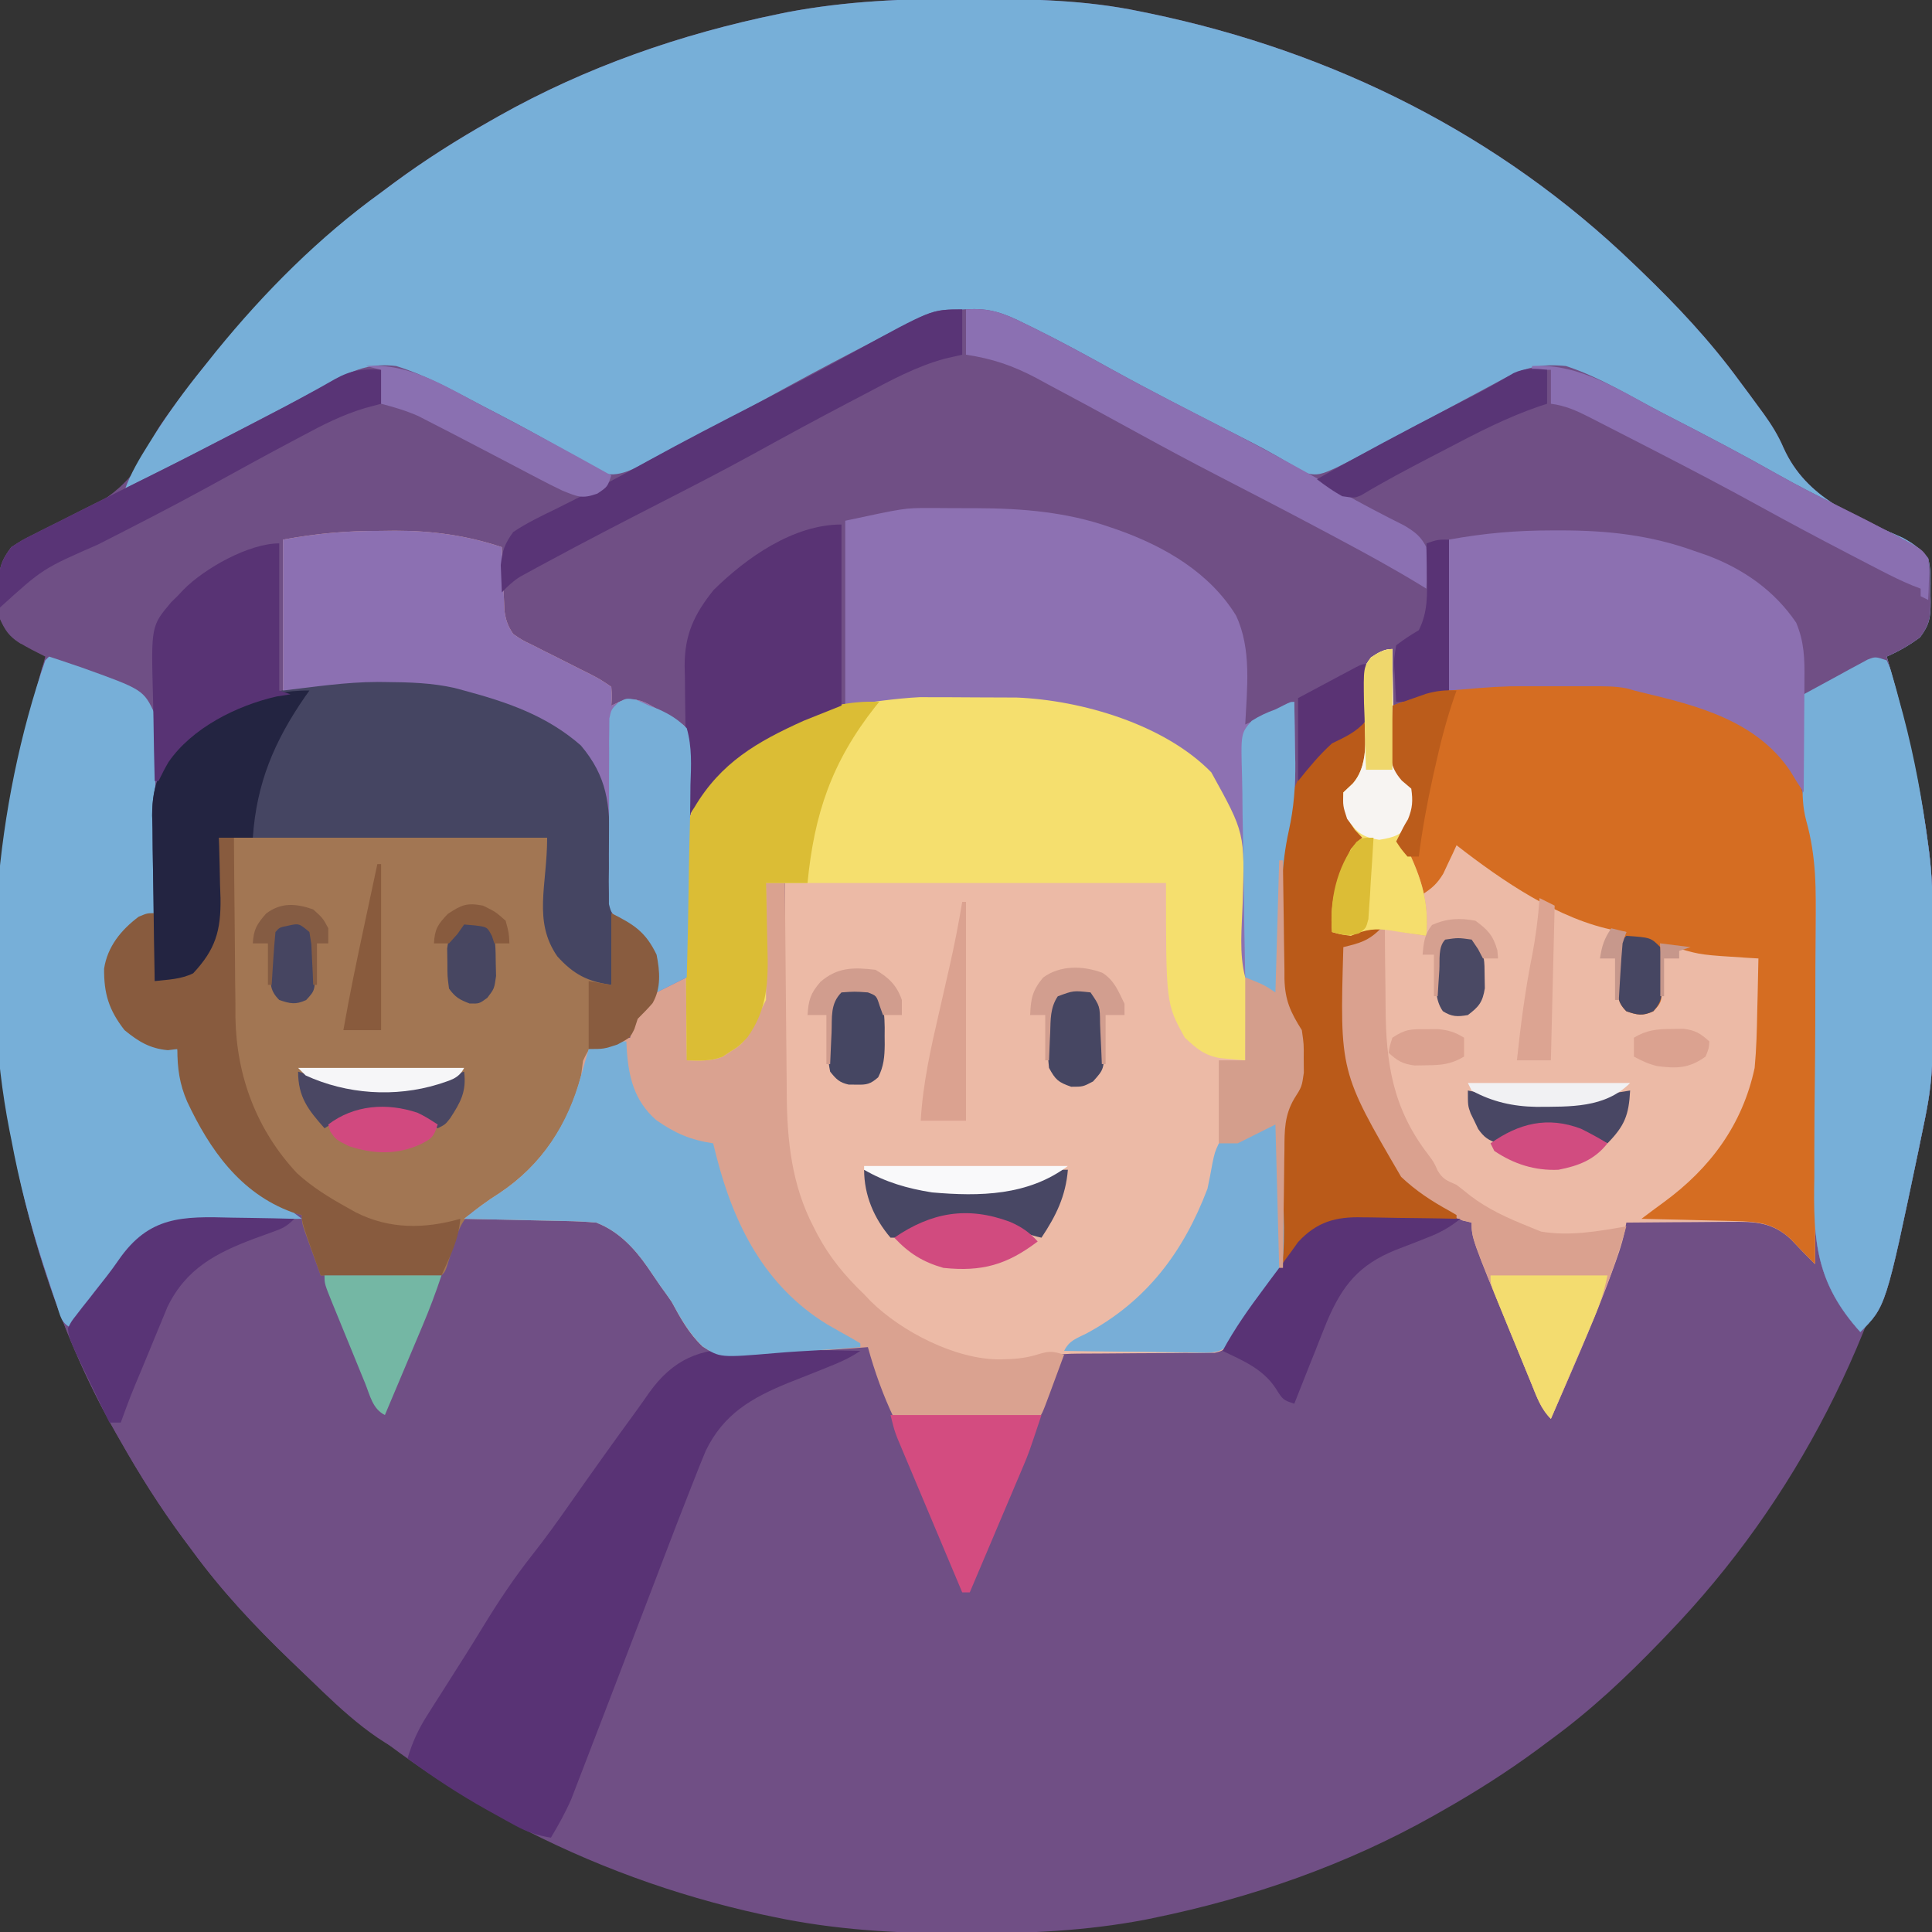 <?xml version="1.0" encoding="UTF-8"?>
<svg version="1.1" xmlns="http://www.w3.org/2000/svg" width="512" height="512">
<rect width="100%" height="100%" fill="#333333" stroke="none"/>
<path d="M0 0 C1.018 0.002 2.036 0.004 3.085 0.007 C17.694 0.056 32.026 0.307 46.375 3.312 C47.35 3.511 48.325 3.71 49.329 3.915 C97.711 14.035 141.699 35.952 177.375 70.312 C178.364 71.261 178.364 71.261 179.373 72.228 C188.861 81.372 197.601 90.67 205.375 101.312 C206.233 102.464 207.091 103.615 207.949 104.766 C208.801 105.926 209.651 107.087 210.5 108.25 C210.924 108.825 211.348 109.4 211.785 109.993 C213.882 112.915 215.634 115.724 217.051 119.035 C223.117 132.471 235.785 137.096 248.585 142.811 C251.473 144.365 253.329 145.756 255.375 148.312 C256.151 151.261 255.979 154.21 255.938 157.25 C255.961 158.049 255.985 158.847 256.01 159.67 C255.999 163.846 255.783 165.769 253.215 169.191 C250.375 171.312 247.613 172.882 244.375 174.312 C244.566 174.974 244.757 175.636 244.954 176.318 C249.489 192.176 253.224 207.946 255.375 224.312 C255.504 225.288 255.504 225.288 255.635 226.284 C256.338 232.016 256.549 237.673 256.578 243.445 C256.585 244.392 256.592 245.338 256.6 246.313 C256.827 285.829 256.827 285.829 253.375 302.312 C253.077 303.775 253.077 303.775 252.773 305.267 C242.652 353.648 220.736 397.637 186.375 433.312 C185.743 433.972 185.111 434.631 184.459 435.311 C175.315 444.799 166.018 453.539 155.375 461.312 C154.224 462.171 153.073 463.029 151.922 463.887 C143.732 469.924 135.23 475.307 126.375 480.312 C125.668 480.715 124.961 481.117 124.232 481.531 C101.097 494.557 75.925 503.306 49.938 508.625 C49.219 508.772 48.5 508.92 47.759 509.072 C32.232 512.023 16.832 512.72 1.062 512.688 C-0.452 512.687 -0.452 512.687 -1.997 512.686 C-18.506 512.645 -34.423 511.738 -50.625 508.312 C-51.667 508.093 -52.709 507.873 -53.782 507.647 C-100.075 497.549 -142.489 475.19 -176.625 442.312 C-177.284 441.68 -177.944 441.048 -178.623 440.397 C-188.111 431.253 -196.851 421.955 -204.625 411.312 C-205.483 410.161 -206.341 409.01 -207.199 407.859 C-213.238 399.668 -218.609 391.163 -223.625 382.312 C-224.022 381.621 -224.419 380.93 -224.828 380.218 C-240.901 351.972 -250.425 320.45 -254.625 288.312 C-254.754 287.335 -254.754 287.335 -254.885 286.339 C-255.588 280.607 -255.799 274.951 -255.828 269.18 C-255.839 267.76 -255.839 267.76 -255.85 266.312 C-256.036 233.97 -252.247 205.515 -243.625 174.312 C-244.287 173.977 -244.948 173.641 -245.63 173.296 C-250.348 170.902 -253.394 169.32 -255.625 164.312 C-256.023 160.938 -256.023 160.938 -256 157.312 C-256.008 156.116 -256.015 154.92 -256.023 153.688 C-255.579 149.924 -254.886 148.325 -252.625 145.312 C-249.765 143.606 -249.765 143.606 -246.305 142.07 C-245.037 141.484 -243.77 140.894 -242.505 140.302 C-241.849 139.999 -241.193 139.696 -240.517 139.383 C-228.933 133.953 -220.514 129.399 -215.475 117.158 C-213.949 113.845 -211.782 110.989 -209.625 108.062 C-208.995 107.195 -208.995 107.195 -208.353 106.309 C-204.323 100.801 -200.059 95.501 -195.625 90.312 C-194.67 89.189 -194.67 89.189 -193.695 88.043 C-181.878 74.547 -169.139 61.877 -154.625 51.312 C-153.475 50.456 -152.325 49.599 -151.176 48.742 C-142.986 42.702 -134.481 37.319 -125.625 32.312 C-124.918 31.91 -124.211 31.508 -123.482 31.094 C-100.347 18.068 -75.175 9.319 -49.188 4 C-48.469 3.853 -47.75 3.705 -47.009 3.553 C-31.363 0.58 -15.889 -0.061 0 0 Z " fill="#704F85" transform="translate(255.625,-0.312)"/>
<path d="M0 0 C1.264 -0.016 2.528 -0.032 3.83 -0.049 C13.678 -0.054 22.812 1.187 32.188 4.312 C32.207 4.867 32.227 5.422 32.248 5.993 C32.343 8.517 32.453 11.04 32.562 13.562 C32.609 14.872 32.609 14.872 32.656 16.207 C32.695 17.051 32.734 17.896 32.773 18.766 C32.805 19.541 32.836 20.316 32.869 21.114 C33.238 23.661 33.734 25.179 35.188 27.312 C37.508 28.923 37.508 28.923 40.309 30.258 C41.326 30.777 42.344 31.297 43.393 31.832 C44.459 32.362 45.526 32.892 46.625 33.438 C48.728 34.501 50.831 35.566 52.934 36.633 C53.869 37.1 54.804 37.566 55.767 38.047 C58.188 39.312 58.188 39.312 61.188 41.312 C61.375 43.938 61.375 43.938 61.188 46.312 C62.037 45.914 62.886 45.516 63.762 45.105 C68.342 44.045 70.008 45.276 74 47.625 C75.141 48.281 76.282 48.937 77.457 49.613 C80.188 51.312 80.188 51.312 81.188 52.312 C81.344 53.872 81.438 55.438 81.504 57.004 C81.567 58.42 81.567 58.42 81.631 59.865 C81.67 60.858 81.709 61.852 81.75 62.875 C81.793 63.872 81.836 64.869 81.881 65.896 C81.987 68.368 82.089 70.84 82.188 73.312 C82.614 72.623 83.041 71.933 83.48 71.223 C93.415 56.29 109.255 48.637 126.438 44.938 C146.819 41.084 171.371 40.844 191.188 47.312 C191.862 47.532 192.537 47.752 193.233 47.978 C206.096 52.336 219.434 58.814 226.22 71.197 C229.004 76.953 229.736 81.594 229.578 87.941 C229.572 88.817 229.567 89.692 229.561 90.593 C229.539 93.354 229.489 96.114 229.438 98.875 C229.417 100.761 229.399 102.647 229.383 104.533 C229.339 109.127 229.27 113.719 229.188 118.312 C229.951 118.601 230.714 118.89 231.5 119.188 C234.188 120.312 234.188 120.312 237.188 122.312 C237.518 110.763 237.847 99.213 238.188 87.312 C238.518 87.312 238.847 87.312 239.188 87.312 C239.197 88.427 239.206 89.541 239.216 90.69 C239.256 94.848 239.322 99.006 239.395 103.163 C239.423 104.958 239.444 106.754 239.458 108.549 C239.48 111.139 239.527 113.727 239.578 116.316 C239.58 117.509 239.58 117.509 239.582 118.726 C239.729 124.398 241.175 127.526 244.188 132.312 C244.719 136.031 244.719 136.031 244.688 139.812 C244.703 141.684 244.703 141.684 244.719 143.594 C244.188 147.312 244.188 147.312 242.164 150.481 C239.619 154.78 239.792 158.452 240.035 163.332 C240.074 165.087 240.11 166.842 240.141 168.597 C240.161 169.502 240.181 170.407 240.202 171.34 C240.66 197.777 240.66 197.777 231.024 208.642 C229.95 209.746 228.848 210.824 227.706 211.857 C226.058 213.279 226.058 213.279 225.086 215.455 C221.894 218.578 217.996 217.916 213.707 217.922 C212.779 217.938 211.851 217.955 210.895 217.972 C207.93 218.021 204.965 218.042 202 218.062 C199.99 218.091 197.98 218.121 195.971 218.152 C191.043 218.226 186.116 218.276 181.188 218.312 C180.555 220.028 180.555 220.028 179.91 221.777 C179.357 223.268 178.804 224.759 178.25 226.25 C177.972 227.005 177.694 227.759 177.408 228.537 C175.301 234.199 175.301 234.199 174.188 235.312 C171.376 235.401 168.589 235.428 165.777 235.41 C164.935 235.409 164.093 235.407 163.226 235.406 C160.525 235.4 157.825 235.388 155.125 235.375 C153.299 235.37 151.473 235.365 149.646 235.361 C145.16 235.35 140.674 235.333 136.188 235.312 C133.24 229.118 131.01 222.925 129.188 216.312 C123.673 216.357 118.16 216.427 112.647 216.52 C110.775 216.548 108.904 216.569 107.032 216.583 C89.159 216.456 89.159 216.456 74.188 225.312 C72.228 227.772 70.453 230.336 68.688 232.938 C67.625 234.473 66.561 236.008 65.496 237.543 C64.678 238.727 64.678 238.727 63.843 239.935 C61.193 243.741 58.473 247.496 55.75 251.25 C55.213 251.993 54.675 252.736 54.122 253.502 C51.365 257.314 48.6 261.12 45.828 264.922 C35.492 279.121 25.945 293.556 16.973 308.656 C13.822 313.948 10.549 319.152 7.188 324.312 C-3.771 319.439 -13.296 309.518 -21.812 301.312 C-22.473 300.679 -23.134 300.045 -23.815 299.393 C-33.302 290.25 -42.04 280.953 -49.812 270.312 C-50.671 269.161 -51.529 268.01 -52.387 266.859 C-58.425 258.668 -63.796 250.163 -68.812 241.312 C-69.408 240.276 -69.408 240.276 -70.015 239.218 C-86.089 210.972 -95.612 179.45 -99.812 147.312 C-99.898 146.661 -99.984 146.01 -100.073 145.339 C-100.776 139.607 -100.987 133.951 -101.016 128.18 C-101.023 127.233 -101.03 126.287 -101.037 125.312 C-101.2 97.114 -99.146 71.636 -91.812 44.312 C-91.565 43.35 -91.317 42.388 -91.062 41.397 C-90.815 40.489 -90.567 39.58 -90.312 38.645 C-90.096 37.833 -89.879 37.022 -89.656 36.187 C-89.239 35.259 -89.239 35.259 -88.812 34.312 C-85.812 33.312 -85.812 33.312 -83.177 34.392 C-82.145 34.942 -81.114 35.492 -80.051 36.059 C-78.933 36.648 -77.814 37.238 -76.662 37.846 C-75.483 38.48 -74.304 39.115 -73.125 39.75 C-71.935 40.382 -70.744 41.013 -69.553 41.643 C-66.634 43.19 -63.721 44.747 -60.812 46.312 C-59.927 62.802 -59.686 79.239 -59.75 95.75 C-59.755 98.054 -59.76 100.358 -59.764 102.662 C-59.775 108.212 -59.791 113.762 -59.812 119.312 C-58.195 118.873 -56.581 118.421 -54.969 117.965 C-54.07 117.715 -53.171 117.465 -52.244 117.207 C-47.406 115.427 -46.009 111.705 -43.812 107.312 C-43.483 98.733 -43.153 90.153 -42.812 81.312 C-14.102 81.312 14.607 81.312 44.188 81.312 C44.517 89.892 44.847 98.472 45.188 107.312 C48.467 113.871 50.647 116.49 57.363 118.926 C58.08 119.188 58.798 119.45 59.536 119.72 C60.081 119.916 60.626 120.111 61.188 120.312 C61.171 113.071 61.116 105.831 61.035 98.59 C61.012 96.13 60.997 93.669 60.992 91.208 C60.983 87.66 60.942 84.114 60.895 80.566 C60.9 78.93 60.9 78.93 60.906 77.26 C60.748 68.855 58.526 63.268 53.117 56.859 C44.065 48.943 33.681 45.396 22.188 42.312 C21.341 42.084 20.494 41.856 19.621 41.621 C13.629 40.28 7.677 40.112 1.562 40.062 C0.794 40.053 0.026 40.044 -0.766 40.034 C-9.292 40.079 -17.186 41.298 -25.812 42.312 C-25.812 29.113 -25.812 15.912 -25.812 2.312 C-16.728 0.661 -9.08 -0.023 0 0 Z " fill="#704F85" transform="translate(100.812,140.688)"/>
<path d="M0 0 C1.018 0.002 2.036 0.004 3.085 0.007 C17.694 0.056 32.026 0.307 46.375 3.312 C47.35 3.511 48.325 3.71 49.329 3.915 C97.711 14.035 141.699 35.952 177.375 70.312 C178.364 71.261 178.364 71.261 179.373 72.228 C188.861 81.372 197.601 90.67 205.375 101.312 C206.233 102.464 207.091 103.615 207.949 104.766 C208.801 105.926 209.651 107.087 210.5 108.25 C210.924 108.825 211.348 109.4 211.785 109.993 C213.882 112.915 215.634 115.724 217.051 119.035 C223.117 132.471 235.785 137.096 248.585 142.811 C251.473 144.365 253.329 145.756 255.375 148.312 C256.151 151.261 255.979 154.21 255.938 157.25 C255.961 158.049 255.985 158.847 256.01 159.67 C255.999 163.846 255.783 165.769 253.215 169.191 C250.375 171.312 247.613 172.882 244.375 174.312 C244.566 174.974 244.757 175.636 244.954 176.318 C249.489 192.176 253.224 207.946 255.375 224.312 C255.504 225.288 255.504 225.288 255.635 226.284 C256.338 232.016 256.549 237.673 256.578 243.445 C256.585 244.392 256.592 245.338 256.6 246.313 C256.827 285.829 256.827 285.829 253.375 302.312 C253.077 303.775 253.077 303.775 252.773 305.267 C244.137 346.55 244.137 346.55 237.375 353.312 C225.755 340.388 224.872 329.568 225.258 312.645 C225.269 310.274 225.274 307.903 225.274 305.533 C225.285 299.324 225.357 293.118 225.448 286.91 C225.585 276.997 225.643 267.084 225.673 257.17 C225.695 253.746 225.751 250.324 225.812 246.9 C225.993 230.921 225.966 211.949 214.656 199.406 C204.411 190.239 192.455 186.897 179.383 183.79 C178.101 183.485 176.826 183.145 175.566 182.76 C172.426 182.119 169.391 182.182 166.188 182.18 C165.489 182.179 164.791 182.178 164.071 182.177 C162.592 182.176 161.113 182.178 159.633 182.182 C157.41 182.187 155.188 182.182 152.965 182.176 C151.518 182.176 150.072 182.178 148.625 182.18 C147.331 182.181 146.037 182.182 144.703 182.183 C139.25 182.346 133.812 182.859 128.375 183.312 C128.375 170.113 128.375 156.912 128.375 143.312 C126.395 143.643 124.415 143.972 122.375 144.312 C122.375 148.273 122.375 152.232 122.375 156.312 C120.992 155.467 119.609 154.621 118.184 153.75 C112.042 150.067 105.757 146.678 99.438 143.312 C98.209 142.656 96.98 141.999 95.751 141.343 C86.245 136.271 76.683 131.313 67.106 126.375 C60.103 122.755 53.158 119.048 46.25 115.25 C42.628 113.266 39.003 111.287 35.375 109.312 C34.314 108.735 33.253 108.157 32.159 107.562 C28.822 105.756 25.475 103.969 22.125 102.188 C21.101 101.631 20.078 101.074 19.023 100.5 C12.797 97.215 7.347 95.347 0.375 94.312 C0.375 90.353 0.375 86.392 0.375 82.312 C-8.908 83.54 -16.247 87.341 -24.375 91.688 C-25.764 92.418 -27.153 93.148 -28.542 93.877 C-36.319 97.967 -44.046 102.149 -51.75 106.375 C-55.372 108.359 -58.997 110.338 -62.625 112.312 C-63.505 112.793 -63.505 112.793 -64.402 113.282 C-68.33 115.423 -72.269 117.543 -76.221 119.639 C-77.522 120.333 -78.821 121.033 -80.115 121.741 C-81.924 122.727 -83.743 123.69 -85.566 124.648 C-86.615 125.211 -87.664 125.773 -88.744 126.353 C-91.625 127.312 -91.625 127.312 -94.059 126.704 C-94.906 126.245 -95.753 125.786 -96.625 125.312 C-97.723 124.77 -98.821 124.227 -99.952 123.668 C-101.214 123.019 -102.475 122.368 -103.734 121.715 C-104.415 121.364 -105.095 121.014 -105.796 120.652 C-107.99 119.52 -110.182 118.385 -112.375 117.25 C-113.876 116.475 -115.378 115.7 -116.88 114.926 C-125.258 110.599 -133.629 106.261 -141.903 101.738 C-147.485 98.725 -152.23 97.537 -158.625 98.312 C-161.656 99.27 -164.42 100.625 -167.25 102.062 C-168.065 102.462 -168.88 102.862 -169.719 103.274 C-177.939 107.358 -185.974 111.79 -194.008 116.227 C-199.764 119.401 -205.559 122.499 -211.375 125.562 C-212.275 126.041 -213.174 126.519 -214.101 127.011 C-214.929 127.446 -215.757 127.88 -216.609 128.328 C-217.339 128.713 -218.068 129.097 -218.819 129.493 C-220.625 130.312 -220.625 130.312 -222.625 130.312 C-221.016 125.765 -218.678 121.874 -216.125 117.812 C-215.682 117.108 -215.239 116.403 -214.783 115.677 C-210.816 109.456 -206.519 103.582 -201.874 97.854 C-200.667 96.364 -199.478 94.86 -198.289 93.355 C-185.562 77.718 -171.003 63.101 -154.625 51.312 C-153.478 50.461 -152.333 49.608 -151.188 48.754 C-142.996 42.706 -134.486 37.322 -125.625 32.312 C-124.918 31.91 -124.211 31.508 -123.482 31.094 C-100.347 18.068 -75.175 9.319 -49.188 4 C-48.469 3.853 -47.75 3.705 -47.009 3.553 C-31.363 0.58 -15.889 -0.061 0 0 Z " fill="#77AFD8" transform="translate(255.625,-0.312)"/>
<path d="M0 0 C0.675 0.22 1.35 0.439 2.045 0.666 C14.909 5.023 28.247 11.501 35.033 23.884 C37.816 29.64 38.549 34.282 38.391 40.629 C38.385 41.504 38.379 42.379 38.373 43.281 C38.351 46.042 38.301 48.802 38.25 51.562 C38.23 53.449 38.212 55.335 38.195 57.221 C38.152 61.814 38.083 66.407 38 71 C38.763 71.289 39.526 71.578 40.312 71.875 C43 73 43 73 46 75 C46.33 63.45 46.66 51.9 47 40 C47.33 40 47.66 40 48 40 C48.009 41.114 48.019 42.229 48.028 43.377 C48.068 47.535 48.134 51.693 48.208 55.851 C48.236 57.646 48.257 59.441 48.271 61.237 C48.293 63.826 48.339 66.415 48.391 69.004 C48.392 70.197 48.392 70.197 48.394 71.413 C48.541 77.086 49.988 80.214 53 85 C53.531 88.719 53.531 88.719 53.5 92.5 C53.515 94.372 53.515 94.372 53.531 96.281 C53 100 53 100 50.976 103.169 C48.431 107.467 48.604 111.14 48.848 116.02 C48.887 117.774 48.922 119.529 48.954 121.284 C48.984 122.642 48.984 122.642 49.014 124.027 C49.472 150.465 49.472 150.465 39.836 161.329 C38.763 162.433 37.661 163.512 36.518 164.544 C34.895 165.987 34.895 165.987 33.683 168.059 C32 170 32 170 29.94 170.506 C29.151 170.508 28.361 170.511 27.548 170.514 C26.65 170.527 25.752 170.541 24.826 170.554 C23.857 170.549 22.889 170.544 21.891 170.539 C20.89 170.551 19.89 170.563 18.86 170.575 C15.656 170.61 12.454 170.619 9.25 170.625 C6.061 170.641 2.872 170.664 -0.317 170.697 C-2.301 170.716 -4.286 170.726 -6.27 170.724 C-11.596 170.764 -15.95 171.314 -21 173 C-30.278 174.207 -37.662 171.957 -46 168 C-47.5 167.29 -47.5 167.29 -49.031 166.566 C-65.886 157.673 -76.681 142.686 -82.309 124.719 C-83.662 119.397 -84.123 114.382 -84.114 108.893 C-84.114 108.209 -84.114 107.526 -84.114 106.821 C-84.113 104.581 -84.106 102.342 -84.098 100.102 C-84.096 98.541 -84.094 96.98 -84.093 95.419 C-84.09 91.326 -84.08 87.232 -84.069 83.139 C-84.058 78.956 -84.054 74.773 -84.049 70.59 C-84.038 62.393 -84.021 54.197 -84 46 C-85.65 46 -87.3 46 -89 46 C-88.974 46.887 -88.948 47.773 -88.921 48.687 C-88.835 52.023 -88.772 55.358 -88.725 58.695 C-88.7 60.131 -88.666 61.566 -88.623 63.001 C-88.359 71.909 -88.539 79.488 -94 87 C-96.211 89.289 -96.211 89.289 -98.375 90.625 C-99.438 91.325 -99.438 91.325 -100.523 92.039 C-103.749 93.291 -106.567 93.062 -110 93 C-110.093 84.794 -110.164 76.588 -110.207 68.381 C-110.228 64.569 -110.256 60.758 -110.302 56.947 C-110.345 53.264 -110.369 49.582 -110.38 45.899 C-110.387 44.499 -110.401 43.098 -110.423 41.698 C-110.592 30.344 -108.864 23.344 -101 15 C-74.73 -6.681 -31.902 -10.414 0 0 Z " fill="#ECBAA6" transform="translate(292,188)"/>
<path d="M0 0 C0 4.95 0 9.9 0 15 C1.671 14.381 3.341 13.762 5.062 13.125 C17.39 9.041 30.298 8.56 43.188 8.562 C43.903 8.561 44.619 8.56 45.356 8.558 C57.468 8.578 68.544 9.927 80 14 C81.76 14.594 81.76 14.594 83.555 15.199 C92.718 18.638 101.736 24.526 107 33 C108.302 36.275 109.166 39.581 110 43 C110.339 43.979 110.677 44.958 111.026 45.966 C112.454 50.979 112.263 55.993 112.227 61.168 C112.227 62.271 112.228 63.374 112.228 64.511 C112.227 68.141 112.211 71.772 112.195 75.402 C112.192 77.926 112.189 80.449 112.187 82.973 C112.18 88.926 112.164 94.879 112.144 100.832 C112.122 107.614 112.111 114.395 112.101 121.176 C112.08 135.117 112.045 149.059 112 163 C109.811 160.825 107.663 158.637 105.562 156.375 C100.69 151.859 96.056 151.718 89.637 151.805 C88.845 151.808 88.053 151.81 87.237 151.813 C84.72 151.824 82.204 151.85 79.688 151.875 C77.976 151.885 76.264 151.894 74.553 151.902 C70.368 151.924 66.184 151.959 62 152 C61.86 152.75 61.72 153.499 61.575 154.271 C60.79 157.995 59.502 161.5 58.188 165.062 C57.894 165.86 57.601 166.658 57.299 167.48 C52.661 179.835 47.279 191.908 42 204 C39.35 201.35 38.306 198.274 36.918 194.859 C36.622 194.141 36.326 193.422 36.021 192.682 C35.392 191.153 34.766 189.623 34.142 188.092 C33.207 185.798 32.263 183.508 31.318 181.219 C21 156.112 21 156.112 21 152 C20.216 151.814 19.433 151.629 18.625 151.438 C5.593 146.27 -4.215 135.537 -10 123 C-15.58 108.909 -14.408 93.892 -14 79 C-10.7 77.68 -7.4 76.36 -4 75 C-4.782 75.084 -5.565 75.168 -6.371 75.254 C-7.889 75.407 -7.889 75.407 -9.438 75.562 C-10.952 75.719 -10.952 75.719 -12.496 75.879 C-13.322 75.919 -14.149 75.959 -15 76 C-16 75 -16 75 -16.375 71.25 C-16.32 64.459 -13.882 56.254 -9.332 51.117 C-8.892 50.749 -8.453 50.38 -8 50 C-8.639 49.319 -9.279 48.639 -9.938 47.938 C-12.432 44.385 -13.076 42.341 -13 38 C-12.183 37.228 -11.365 36.456 -10.523 35.66 C-5.602 30.099 -7.502 20.937 -7.639 14.012 C-7.614 4.808 -7.614 4.808 -5.664 2.243 C-3.913 1.055 -2.196 0 0 0 Z " fill="#ECBAA6" transform="translate(369,172)"/>
<path d="M0 0 C6.158 -0.487 10.1 1.007 15.562 3.75 C16.391 4.154 17.219 4.558 18.072 4.975 C25.089 8.443 31.95 12.187 38.796 15.98 C48.89 21.551 59.152 26.79 69.417 32.037 C70.094 32.384 70.771 32.731 71.469 33.089 C72.797 33.768 74.126 34.444 75.456 35.118 C80.295 37.584 84.96 40.283 89.564 43.168 C93.046 44.357 94.662 43.466 98 42 C100.531 40.756 103.015 39.484 105.496 38.148 C106.207 37.771 106.917 37.393 107.649 37.004 C109.914 35.799 112.176 34.587 114.438 33.375 C115.921 32.584 117.405 31.794 118.889 31.004 C124.711 27.902 130.529 24.794 136.336 21.665 C137.023 21.296 137.71 20.927 138.417 20.547 C139.711 19.852 141.005 19.155 142.296 18.455 C148.111 15.335 152.476 14.348 159 15 C167.978 17.924 176.561 23.303 184.938 27.625 C185.72 28.028 186.503 28.43 187.309 28.845 C196.704 33.683 206.05 38.58 215.245 43.791 C220.462 46.739 225.776 49.441 231.148 52.093 C235.901 54.442 240.621 56.843 245.312 59.312 C245.941 59.638 246.57 59.964 247.218 60.299 C250.242 61.903 252.827 63.337 255 66 C255.642 68.927 255.51 71.885 255.5 74.875 C255.528 75.678 255.557 76.481 255.586 77.309 C255.6 81.506 255.42 83.438 252.844 86.883 C250.002 88.998 247.237 90.57 244 92 C244.287 92.993 244.287 92.993 244.579 94.006 C249.114 109.864 252.849 125.634 255 142 C255.129 142.976 255.129 142.976 255.26 143.972 C255.963 149.704 256.174 155.361 256.203 161.133 C256.21 162.079 256.217 163.026 256.225 164.001 C256.452 203.517 256.452 203.517 253 220 C252.702 221.462 252.702 221.462 252.398 222.954 C243.762 264.238 243.762 264.238 237 271 C225.38 258.075 224.497 247.255 224.883 230.332 C224.894 227.961 224.899 225.591 224.899 223.22 C224.91 217.011 224.982 210.805 225.073 204.597 C225.21 194.684 225.268 184.771 225.298 174.857 C225.32 171.433 225.376 168.011 225.437 164.588 C225.618 148.609 225.591 129.637 214.281 117.094 C204.036 107.927 192.08 104.584 179.008 101.477 C177.726 101.173 176.451 100.832 175.191 100.447 C172.051 99.806 169.016 99.87 165.812 99.867 C165.114 99.866 164.416 99.865 163.696 99.864 C162.217 99.864 160.738 99.865 159.258 99.87 C157.035 99.875 154.813 99.87 152.59 99.863 C151.143 99.864 149.697 99.865 148.25 99.867 C146.956 99.868 145.662 99.869 144.328 99.871 C138.875 100.034 133.437 100.547 128 101 C128 87.8 128 74.6 128 61 C126.02 61.33 124.04 61.66 122 62 C122 65.96 122 69.92 122 74 C120.617 73.154 119.234 72.309 117.809 71.438 C111.667 67.755 105.382 64.366 99.062 61 C97.834 60.343 96.605 59.687 95.376 59.03 C85.87 53.958 76.308 49 66.731 44.063 C59.728 40.443 52.783 36.735 45.875 32.938 C42.253 30.954 38.628 28.975 35 27 C33.408 26.134 33.408 26.134 31.784 25.25 C28.447 23.443 25.1 21.657 21.75 19.875 C20.726 19.318 19.703 18.761 18.648 18.187 C12.422 14.902 6.972 13.034 0 12 C0 8.04 0 4.08 0 0 Z " fill="#704F85" transform="translate(256,82)"/>
<path d="M0 0 C0 3.96 0 7.92 0 12 C-1.509 12.342 -3.019 12.683 -4.574 13.035 C-12.184 15.118 -18.89 18.756 -25.812 22.438 C-27.2 23.165 -28.587 23.892 -29.975 24.617 C-38.514 29.096 -46.991 33.687 -55.431 38.349 C-63.704 42.896 -72.099 47.197 -80.5 51.5 C-90.337 56.543 -100.155 61.61 -109.875 66.875 C-110.772 67.356 -111.668 67.838 -112.592 68.334 C-113.811 69 -113.811 69 -115.055 69.68 C-115.751 70.059 -116.447 70.437 -117.164 70.828 C-119.339 72.124 -119.339 72.124 -122 75 C-122 71.04 -122 67.08 -122 63 C-123.506 62.691 -125.011 62.381 -126.562 62.062 C-127.409 61.888 -128.256 61.714 -129.129 61.535 C-134.739 60.49 -140.149 59.873 -145.859 59.867 C-147.141 59.866 -148.422 59.865 -149.742 59.863 C-150.402 59.865 -151.062 59.867 -151.741 59.87 C-153.731 59.875 -155.721 59.869 -157.711 59.863 C-158.997 59.865 -160.284 59.866 -161.609 59.867 C-162.764 59.868 -163.919 59.869 -165.108 59.871 C-170.084 60.036 -175.042 60.549 -180 61 C-180 74.2 -180 87.4 -180 101 C-171.585 99.515 -171.585 99.515 -163 98 C-159.554 97.749 -156.358 97.561 -152.938 97.625 C-152.105 97.635 -151.273 97.645 -150.415 97.656 C-133.143 98.081 -113.743 102.51 -101.008 114.945 C-93.935 122.663 -92.563 128.654 -92.707 138.961 C-92.711 140.107 -92.716 141.252 -92.72 142.433 C-92.737 146.08 -92.774 149.728 -92.812 153.375 C-92.828 155.853 -92.841 158.331 -92.854 160.809 C-92.887 166.873 -92.937 172.936 -93 179 C-99.282 178.125 -103.015 176.2 -107.312 171.438 C-113.811 162.05 -110 152.651 -110 140 C-138.71 140 -167.42 140 -197 140 C-197 148.58 -197 157.16 -197 166 C-202.949 175.518 -202.949 175.518 -206 177 C-208.658 177.436 -211.322 177.699 -214 178 C-214.146 171.3 -214.288 164.601 -214.427 157.901 C-214.475 155.633 -214.523 153.365 -214.573 151.097 C-214.907 135.729 -215.072 120.372 -215 105 C-216.351 104.572 -216.351 104.572 -217.73 104.136 C-220.443 103.194 -222.803 102.183 -225.32 100.828 C-226.098 100.414 -226.875 100 -227.676 99.573 C-228.484 99.136 -229.292 98.7 -230.125 98.25 C-236.901 94.592 -236.901 94.592 -243.805 91.184 C-244.859 90.69 -245.914 90.196 -247 89.688 C-248.361 89.075 -248.361 89.075 -249.75 88.449 C-252.612 86.606 -253.637 85.118 -255 82 C-255.398 78.625 -255.398 78.625 -255.375 75 C-255.383 73.804 -255.39 72.608 -255.398 71.375 C-254.955 67.616 -254.236 66.022 -252 63 C-249.251 61.182 -249.251 61.182 -245.926 59.512 C-245.33 59.208 -244.734 58.904 -244.121 58.591 C-242.191 57.61 -240.252 56.649 -238.312 55.688 C-236.97 55.01 -235.628 54.331 -234.287 53.65 C-230.533 51.751 -226.768 49.873 -223 48 C-221.514 47.257 -220.028 46.514 -218.543 45.77 C-215 44 -215 44 -213.255 43.135 C-206.318 39.689 -199.442 36.121 -192.562 32.562 C-191.931 32.236 -191.299 31.909 -190.648 31.572 C-182.348 27.277 -174.062 22.958 -165.834 18.526 C-160.471 15.653 -156.113 14.258 -150 15 C-141.978 17.497 -134.534 21.674 -127.125 25.562 C-125.937 26.179 -124.75 26.795 -123.562 27.41 C-117.981 30.313 -112.449 33.281 -107.004 36.434 C-106.099 36.953 -105.195 37.472 -104.263 38.008 C-102.587 38.979 -100.922 39.967 -99.268 40.975 C-98.523 41.406 -97.779 41.837 -97.012 42.281 C-96.377 42.663 -95.742 43.046 -95.089 43.439 C-90.326 44.718 -85.423 41.32 -81.281 39.164 C-80.196 38.601 -79.111 38.038 -77.993 37.457 C-76.84 36.853 -75.688 36.248 -74.5 35.625 C-73.282 34.99 -72.065 34.355 -70.847 33.72 C-62.688 29.457 -54.598 25.076 -46.534 20.636 C-38.521 16.243 -30.427 12.014 -22.312 7.812 C-21.668 7.478 -21.024 7.143 -20.36 6.799 C-18.529 5.849 -16.697 4.902 -14.863 3.957 C-13.274 3.137 -13.274 3.137 -11.654 2.3 C-7.204 0.12 -5.269 0 0 0 Z " fill="#6F4F85" transform="translate(255,82)"/>
<path d="M0 0 C0.33 0 0.66 0 1 0 C1 3.96 1 7.92 1 12 C2.002 11.928 3.004 11.856 4.036 11.782 C8.521 12.029 11.571 13.383 15.43 15.484 C16.466 16.026 16.466 16.026 17.522 16.578 C18.969 17.334 20.412 18.096 21.853 18.863 C24.56 20.297 27.289 21.684 30.021 23.069 C33.396 24.783 36.76 26.517 40.125 28.25 C40.841 28.619 41.557 28.987 42.295 29.367 C51.818 34.271 61.275 39.272 70.648 44.458 C80.065 49.643 89.639 54.521 99.219 59.395 C117.956 68.956 117.956 68.956 122 73 C122.33 69.37 122.66 65.74 123 62 C125.97 61.505 125.97 61.505 129 61 C129 74.2 129 87.4 129 101 C116 105 116 105 114 105 C113.67 100.38 113.34 95.76 113 91 C111.35 91.99 109.7 92.98 108 94 C107.513 97.454 107.513 97.454 107.75 101.312 C107.701 108.198 107.701 108.198 105.125 111.145 C102.805 112.591 100.458 113.807 98 115 C93.556 118.753 91.322 122.773 89 128 C88.67 128 88.34 128 88 128 C87.67 120.41 87.34 112.82 87 105 C82.05 107.475 82.05 107.475 77 110 C76.34 110 75.68 110 75 110 C75.001 109.396 75.002 108.793 75.003 108.171 C74.941 93.848 74.794 82.419 64.125 71.75 C46.293 57.43 23.936 53.812 1.771 53.815 C-0.429 53.813 -2.63 53.794 -4.83 53.775 C-11.706 53.749 -18.289 53.882 -25.004 55.569 C-27 56 -27 56 -31 56 C-31 72.17 -31 88.34 -31 105 C-36.94 107.31 -42.88 109.62 -49 112 C-59.939 118.274 -59.939 118.274 -68.188 127.562 C-68.676 128.327 -69.165 129.091 -69.668 129.879 C-70.108 130.579 -70.547 131.279 -71 132 C-71.66 132.99 -72.32 133.98 -73 135 C-72.962 134.31 -72.924 133.619 -72.885 132.908 C-71.806 120.568 -71.806 120.568 -75.227 109.16 C-78.644 106.137 -82.575 104.769 -87 104 C-90.306 104.293 -90.306 104.293 -93 105 C-93 103.35 -93 101.7 -93 100 C-93.722 99.72 -94.445 99.44 -95.189 99.152 C-99.801 97.262 -104.193 94.961 -108.625 92.688 C-109.579 92.214 -110.533 91.74 -111.516 91.252 C-112.431 90.781 -113.346 90.31 -114.289 89.824 C-115.121 89.402 -115.954 88.98 -116.811 88.546 C-119.466 86.671 -120.585 84.908 -122 82 C-122.5 78.5 -122.5 78.5 -122 75 C-118.822 71.331 -115.61 68.972 -111.336 66.723 C-109.673 65.84 -109.673 65.84 -107.977 64.939 C-106.776 64.313 -105.576 63.688 -104.375 63.062 C-103.123 62.402 -101.872 61.741 -100.621 61.079 C-91.019 56.01 -81.369 51.032 -71.719 46.056 C-64.844 42.503 -58.028 38.86 -51.25 35.125 C-42.789 30.487 -34.303 25.899 -25.763 21.408 C-24.395 20.686 -23.03 19.959 -21.668 19.226 C-14.524 15.39 -8.307 12.1 0 12 C0 8.04 0 4.08 0 0 Z " fill="#704F85" transform="translate(255,82)"/>
<path d="M0 0 C28.71 0 57.42 0 87 0 C87.33 8.58 87.66 17.16 88 26 C92.385 34.77 94.62 35.483 104 39 C104 32.73 104 26.46 104 20 C110.051 23.026 113.113 24.99 116 31 C116.883 35.423 117.241 39.836 114.934 43.859 C113.689 45.3 112.346 46.654 111 48 C110.711 48.887 110.422 49.774 110.125 50.688 C109 53 109 53 105.625 54.75 C103.063 55.633 100.623 56.376 98 57 C97.853 57.727 97.706 58.454 97.555 59.203 C94.102 74.683 86.793 86.431 73.91 95.805 C72 97 72 97 68.312 98.5 C64.401 100.55 63.46 104.227 62.125 108.188 C61.736 109.439 61.346 110.691 60.945 111.98 C60 115 60 115 59 116 C56.624 116.088 54.278 116.115 51.902 116.098 C50.839 116.096 50.839 116.096 49.754 116.093 C47.482 116.088 45.21 116.075 42.938 116.062 C41.4 116.057 39.863 116.053 38.326 116.049 C34.551 116.038 30.775 116.021 27 116 C26.163 113.71 25.33 111.418 24.5 109.125 C24.262 108.474 24.023 107.823 23.777 107.152 C22 102.227 22 102.227 22 100 C20.683 99.617 20.683 99.617 19.34 99.227 C5.632 94.192 -2.467 82.591 -8.398 69.945 C-10.428 65.274 -11 61.092 -11 56 C-12.238 56.155 -12.238 56.155 -13.5 56.312 C-18.281 55.886 -21.32 54.013 -25 51 C-29.146 45.685 -30.472 41.341 -30.414 34.707 C-29.517 28.84 -25.898 24.423 -21.25 20.938 C-19 20 -19 20 -17 20 C-17 25.94 -17 31.88 -17 38 C-10.107 36.467 -10.107 36.467 -4.5 32.562 C2.34 20.878 -0.772 20.068 0 0 Z " fill="#A27653" transform="translate(58,222)"/>
<path d="M0 0 C1.264 -0.016 2.528 -0.032 3.83 -0.049 C13.678 -0.054 22.812 1.187 32.188 4.312 C32.217 5.144 32.217 5.144 32.248 5.993 C32.343 8.517 32.453 11.04 32.562 13.562 C32.593 14.435 32.624 15.308 32.656 16.207 C32.714 17.474 32.714 17.474 32.773 18.766 C32.805 19.541 32.836 20.316 32.869 21.114 C33.238 23.661 33.734 25.179 35.188 27.312 C37.508 28.923 37.508 28.923 40.309 30.258 C41.326 30.777 42.344 31.297 43.393 31.832 C44.459 32.362 45.526 32.892 46.625 33.438 C48.728 34.501 50.831 35.566 52.934 36.633 C53.869 37.1 54.804 37.566 55.767 38.047 C58.188 39.312 58.188 39.312 61.188 41.312 C61.375 43.938 61.375 43.938 61.188 46.312 C62.037 45.914 62.886 45.516 63.762 45.105 C68.342 44.045 70.008 45.276 74 47.625 C75.141 48.281 76.282 48.937 77.457 49.613 C80.188 51.312 80.188 51.312 81.188 52.312 C81.283 55.051 81.313 57.765 81.301 60.504 C81.301 61.363 81.301 62.221 81.301 63.106 C81.301 65.957 81.293 68.809 81.285 71.66 C81.283 73.632 81.282 75.603 81.281 77.575 C81.277 82.775 81.267 87.975 81.256 93.175 C81.246 98.476 81.241 103.778 81.236 109.08 C81.226 119.491 81.209 129.902 81.188 140.312 C82.621 140.015 84.053 139.712 85.484 139.406 C86.282 139.238 87.08 139.07 87.901 138.896 C92.171 137.806 94.942 136.053 97.521 132.448 C101.955 124.582 101.967 116.948 102 108.188 C102.023 106.74 102.049 105.292 102.076 103.844 C102.138 100.333 102.171 96.823 102.188 93.312 C103.838 93.312 105.487 93.312 107.188 93.312 C107.193 94.161 107.199 95.009 107.205 95.882 C107.264 103.928 107.336 111.974 107.423 120.02 C107.468 124.155 107.507 128.289 107.534 132.425 C107.56 136.425 107.601 140.426 107.651 144.426 C107.667 145.942 107.679 147.458 107.685 148.974 C107.742 161.41 108.959 173.31 114.812 184.5 C115.157 185.172 115.502 185.844 115.857 186.537 C119.119 192.633 123.194 197.532 128.188 202.312 C128.777 202.933 129.366 203.553 129.973 204.191 C138.208 212.281 152.514 219.624 164.125 219.562 C167.674 219.514 170.801 219.325 174.188 218.25 C177.298 217.278 178.21 217.395 181.188 218.312 C180.212 220.96 179.232 223.605 178.25 226.25 C177.972 227.005 177.694 227.759 177.408 228.537 C175.301 234.199 175.301 234.199 174.188 235.312 C171.376 235.401 168.589 235.428 165.777 235.41 C164.935 235.409 164.093 235.407 163.226 235.406 C160.525 235.4 157.825 235.388 155.125 235.375 C153.299 235.37 151.473 235.365 149.646 235.361 C145.16 235.35 140.674 235.333 136.188 235.312 C133.24 229.118 131.01 222.925 129.188 216.312 C127.968 216.411 126.748 216.509 125.491 216.611 C120.928 216.96 116.363 217.22 111.792 217.454 C109.822 217.567 107.853 217.704 105.886 217.866 C90.045 219.147 90.045 219.147 85.356 216.137 C81.751 212.729 79.51 208.652 77.188 204.312 C76.226 202.911 75.246 201.522 74.234 200.156 C73.073 198.475 71.922 196.789 70.781 195.094 C67.273 190.042 63.039 185.552 57.188 183.312 C54.475 183.077 51.855 182.941 49.141 182.898 C48.369 182.879 47.598 182.86 46.804 182.84 C44.348 182.78 41.893 182.734 39.438 182.688 C37.77 182.649 36.102 182.61 34.434 182.57 C30.352 182.474 26.27 182.39 22.188 182.312 C25.231 179.852 28.246 177.577 31.562 175.5 C42.679 168.083 49.916 157.325 53.188 144.312 C53.352 143.034 53.517 141.755 53.688 140.438 C55.188 137.312 55.188 137.312 57.758 136.215 C60.558 135.445 63.328 134.815 66.188 134.312 C66.356 133.156 66.356 133.156 66.527 131.977 C67.188 129.312 67.188 129.312 69.75 126.688 C72.892 123.123 72.956 119.691 72.742 115.07 C71.831 110.539 69.555 107.41 66.188 104.312 C65.336 103.932 64.485 103.551 63.608 103.159 C61.188 101.312 61.188 101.312 60.607 98.085 C60.632 96.121 60.632 96.121 60.656 94.117 C60.651 93.057 60.651 93.057 60.646 91.975 C60.633 88.958 60.678 85.943 60.717 82.926 C60.816 72.405 60.112 65.148 53.117 56.859 C44.065 48.943 33.681 45.396 22.188 42.312 C21.341 42.084 20.494 41.856 19.621 41.621 C13.629 40.28 7.677 40.112 1.562 40.062 C0.41 40.048 0.41 40.048 -0.766 40.034 C-9.292 40.079 -17.186 41.298 -25.812 42.312 C-25.812 29.113 -25.812 15.912 -25.812 2.312 C-16.728 0.661 -9.08 -0.023 0 0 Z " fill="#DAA290" transform="translate(100.812,140.688)"/>
<path d="M0 0 C0.675 0.22 1.35 0.439 2.045 0.666 C15.867 5.348 29.172 12.33 36.085 25.76 C38.87 32.163 38.499 38.569 38.391 45.441 C38.383 46.819 38.377 48.196 38.373 49.573 C38.358 53.169 38.319 56.763 38.275 60.359 C38.233 64.039 38.215 67.72 38.195 71.4 C38.153 78.601 38.085 85.8 38 93 C36.577 92.885 35.156 92.758 33.734 92.625 C32.943 92.555 32.151 92.486 31.335 92.414 C27.11 91.665 25.177 89.932 22 87 C17 78 17 78 17 46 C-17.98 46 -52.96 46 -89 46 C-89 56.23 -89 66.46 -89 77 C-94.668 88.337 -94.668 88.337 -98.375 90.625 C-99.438 91.325 -99.438 91.325 -100.523 92.039 C-103.749 93.291 -106.567 93.062 -110 93 C-110.093 84.794 -110.164 76.588 -110.207 68.381 C-110.228 64.569 -110.256 60.758 -110.302 56.947 C-110.345 53.264 -110.369 49.582 -110.38 45.899 C-110.387 44.499 -110.401 43.098 -110.423 41.698 C-110.592 30.344 -108.864 23.344 -101 15 C-74.73 -6.681 -31.902 -10.414 0 0 Z " fill="#F5DF6E" transform="translate(292,188)"/>
<path d="M0 0 C0.716 -0.001 1.431 -0.003 2.169 -0.004 C14.281 0.015 25.356 1.365 36.812 5.438 C38.572 6.031 38.572 6.031 40.367 6.637 C49.531 10.076 58.548 15.964 63.812 24.438 C65.114 27.713 65.978 31.019 66.812 34.438 C67.151 35.416 67.49 36.395 67.838 37.404 C69.267 42.417 69.076 47.43 69.04 52.605 C69.04 53.708 69.04 54.812 69.04 55.948 C69.039 59.579 69.024 63.209 69.008 66.84 C69.004 69.363 69.001 71.887 68.999 74.41 C68.992 80.364 68.977 86.317 68.957 92.27 C68.934 99.051 68.923 105.832 68.913 112.613 C68.892 126.555 68.857 140.496 68.812 154.438 C66.624 152.262 64.475 150.074 62.375 147.812 C57.724 143.502 53.543 143.172 47.324 143.023 C46.621 143.004 45.918 142.985 45.193 142.965 C42.962 142.905 40.731 142.859 38.5 142.812 C36.981 142.774 35.462 142.735 33.943 142.695 C30.233 142.6 26.523 142.515 22.812 142.438 C24.793 140.949 26.774 139.465 28.777 138.008 C41.08 128.994 49.594 117.482 52.812 102.438 C53.29 97.398 53.412 92.372 53.5 87.312 C53.533 85.961 53.568 84.609 53.604 83.258 C53.685 79.984 53.755 76.711 53.812 73.438 C52.882 73.383 51.951 73.329 50.992 73.274 C38.702 72.492 38.702 72.492 32.938 70.875 C31.95 70.606 30.963 70.336 29.945 70.059 C29.241 69.854 28.538 69.649 27.812 69.438 C27.859 70.558 27.905 71.678 27.953 72.832 C27.991 74.305 28.027 75.777 28.062 77.25 C28.096 77.988 28.13 78.726 28.164 79.486 C28.263 84.945 28.263 84.945 25.961 87.461 C23.143 88.742 21.708 88.428 18.812 87.438 C16.262 84.887 16.552 83.203 16.539 79.721 C16.547 78.988 16.555 78.255 16.562 77.5 C16.555 76.771 16.547 76.042 16.539 75.291 C16.553 71.479 16.651 69.679 18.812 66.438 C17.933 66.314 17.054 66.19 16.148 66.062 C0.92 63.209 -14.136 52.808 -26.188 43.438 C-26.502 44.125 -26.817 44.812 -27.141 45.52 C-27.569 46.421 -27.997 47.322 -28.438 48.25 C-28.855 49.143 -29.273 50.037 -29.703 50.957 C-31.253 53.547 -32.672 54.819 -35.188 56.438 C-35.525 55.618 -35.863 54.798 -36.211 53.953 C-36.657 52.875 -37.103 51.798 -37.562 50.688 C-38.224 49.086 -38.224 49.086 -38.898 47.453 C-39.921 45.062 -40.99 42.744 -42.188 40.438 C-41.713 40.033 -41.239 39.628 -40.75 39.211 C-38.895 37.105 -38.564 35.822 -38.188 33.062 C-38.064 32.312 -37.94 31.562 -37.812 30.789 C-37.981 28.153 -37.981 28.153 -40.668 26.199 C-43.733 22.839 -43.721 21.324 -43.627 16.955 C-43.585 16.186 -43.543 15.417 -43.5 14.625 C-43.477 13.837 -43.455 13.048 -43.432 12.236 C-43.373 10.303 -43.283 8.37 -43.188 6.438 C-29.121 1.041 -14.923 -0.003 0 0 Z " fill="#D56D22" transform="translate(412.188,180.562)"/>
<path d="M0 0 C2.009 0.638 4.006 1.316 6 2 C6.808 2.272 7.616 2.545 8.448 2.826 C24.994 8.761 24.994 8.761 28.066 15.254 C29.287 20.959 28.698 26.659 28.205 32.426 C27.974 36.459 28.09 40.402 28.266 44.434 C28.342 46.612 28.415 48.79 28.486 50.968 C28.537 52.399 28.597 53.829 28.666 55.259 C29.174 66.698 29.174 66.698 26.267 69.922 C24.121 71.23 24.121 71.23 21.974 72.118 C19.114 73.396 17.968 75.227 16.625 77.984 C14.914 83.501 15.258 89.008 17.5 94.312 C19.95 98.605 23.474 101.124 28 103 C29.991 103.384 31.991 103.728 34 104 C34.203 105.056 34.203 105.056 34.41 106.133 C37.358 119.653 43.26 132.797 54.812 140.996 C56.683 142.193 58.573 143.362 60.484 144.492 C62.787 145.872 64.869 147.374 67 149 C65.427 149.006 65.427 149.006 63.822 149.012 C59.901 149.034 55.98 149.089 52.059 149.153 C50.367 149.176 48.676 149.19 46.984 149.196 C35.071 148.798 35.071 148.798 24.519 153.424 C21.657 156.393 19.177 159.498 16.812 162.875 C16.318 163.557 15.824 164.239 15.314 164.941 C13.862 166.951 12.429 168.974 11 171 C10.046 172.337 9.092 173.672 8.137 175.008 C7.079 176.489 7.079 176.489 6 178 C3.103 176.552 3.042 174.804 2.012 171.77 C1.637 170.668 1.263 169.566 0.877 168.431 C0.485 167.237 0.092 166.043 -0.312 164.812 C-0.715 163.589 -1.118 162.365 -1.534 161.104 C-5.059 150.18 -7.893 139.28 -10 128 C-10.162 127.195 -10.325 126.39 -10.492 125.561 C-18.334 85.453 -14.316 39.489 -1 1 C-0.67 0.67 -0.34 0.34 0 0 Z " fill="#77AFD8" transform="translate(13,174)"/>
<path d="M0 0 C0.679 -0 1.359 -0.001 2.059 -0.002 C3.47 0.001 4.881 0.01 6.292 0.027 C8.405 0.051 10.516 0.048 12.629 0.041 C24.696 0.064 36.574 1.048 48.031 5.051 C48.789 5.311 49.547 5.572 50.328 5.84 C62.638 10.247 74.472 17.12 81.469 28.488 C85.654 37.412 84.368 47.759 83.906 57.363 C88.196 55.383 92.486 53.403 96.906 51.363 C96.988 55.551 97.047 59.737 97.094 63.926 C97.119 65.088 97.144 66.25 97.17 67.447 C97.222 73.727 96.808 79.445 95.438 85.582 C93.485 94.472 93.346 103.228 93.219 112.301 C93.185 113.967 93.151 115.633 93.115 117.299 C93.032 121.32 92.964 125.341 92.906 129.363 C89.018 128.552 86.547 127.37 83.906 124.363 C82.24 118.132 83.012 111.183 83.219 104.801 C83.813 86.129 83.813 86.129 74.914 70.044 C62.551 57.365 40.619 50.922 23.342 50.218 C19.812 50.198 16.282 50.178 12.751 50.178 C10.506 50.176 8.262 50.158 6.018 50.139 C4.544 50.136 3.071 50.134 1.598 50.133 C0.29 50.129 -1.018 50.125 -2.365 50.12 C-8.975 50.46 -15.533 51.489 -22.094 52.363 C-22.094 36.193 -22.094 20.023 -22.094 3.363 C-6.326 -0.015 -6.326 -0.015 0 0 Z " fill="#8D71B2" transform="translate(246.094,134.637)"/>
<path d="M0 0 C5.558 4.703 11.415 10.634 12.192 18.179 C12.277 21.322 12.267 24.451 12.223 27.594 C12.218 28.739 12.214 29.885 12.21 31.066 C12.193 34.713 12.155 38.36 12.117 42.008 C12.102 44.486 12.088 46.964 12.076 49.441 C12.043 55.505 11.993 61.569 11.93 67.633 C5.647 66.758 1.915 64.833 -2.383 60.07 C-8.882 50.683 -5.07 41.284 -5.07 28.633 C-33.78 28.633 -62.49 28.633 -92.07 28.633 C-92.07 37.213 -92.07 45.793 -92.07 54.633 C-98.019 64.151 -98.019 64.151 -101.07 65.633 C-103.728 66.069 -106.393 66.332 -109.07 66.633 C-109.223 59.25 -109.328 51.867 -109.4 44.483 C-109.43 41.974 -109.471 39.465 -109.523 36.956 C-109.596 33.339 -109.63 29.723 -109.656 26.105 C-109.687 24.993 -109.718 23.88 -109.75 22.733 C-109.754 14.116 -107.263 9.177 -101.484 2.913 C-93.732 -4.795 -81.549 -9.248 -71.07 -11.367 C-70.124 -11.571 -69.178 -11.775 -68.203 -11.984 C-45.484 -16.205 -19.21 -13.845 0 0 Z " fill="#454562" transform="translate(150.07,193.367)"/>
<path d="M0 0 C0.92 2.028 0.92 2.028 1.684 4.723 C1.97 5.725 2.256 6.727 2.55 7.76 C2.843 8.85 3.136 9.94 3.438 11.062 C3.743 12.177 4.049 13.291 4.364 14.439 C7.383 25.814 9.475 37.334 11 49 C11.086 49.651 11.172 50.303 11.26 50.974 C11.963 56.705 12.174 62.362 12.203 68.133 C12.21 69.079 12.217 70.026 12.225 71.001 C12.452 110.517 12.452 110.517 9 127 C8.801 127.975 8.603 128.95 8.398 129.954 C-0.238 171.238 -0.238 171.238 -7 178 C-18.688 165.034 -19.526 154.041 -19.188 137.051 C-19.182 134.661 -19.181 132.271 -19.186 129.881 C-19.186 123.63 -19.123 117.381 -19.044 111.131 C-18.929 101.12 -18.914 91.109 -18.892 81.098 C-18.875 77.625 -18.835 74.154 -18.79 70.681 C-18.698 60.941 -18.66 51.963 -21.317 42.534 C-22.296 38.903 -22.341 35.708 -22.293 31.949 C-22.289 31.28 -22.284 30.61 -22.28 29.92 C-22.264 27.842 -22.226 25.765 -22.188 23.688 C-22.172 22.253 -22.159 20.819 -22.146 19.385 C-22.114 15.923 -22.062 12.462 -22 9 C-18.905 7.296 -15.797 5.615 -12.688 3.938 C-11.806 3.452 -10.925 2.967 -10.018 2.467 C-9.17 2.012 -8.322 1.558 -7.449 1.09 C-6.669 0.666 -5.889 0.241 -5.085 -0.196 C-3 -1 -3 -1 0 0 Z " fill="#77AFD8" transform="translate(500,175)"/>
<path d="M0 0 C1.379 0.011 1.379 0.011 2.786 0.021 C5.69 0.049 8.593 0.112 11.496 0.176 C13.478 0.201 15.461 0.224 17.443 0.244 C22.274 0.299 27.104 0.385 31.934 0.488 C29.051 2.41 26.482 3.546 23.27 4.809 C22.147 5.262 21.024 5.716 19.867 6.184 C17.523 7.125 15.174 8.055 12.82 8.973 C3.074 12.951 -4.315 17.237 -9.035 26.953 C-10.082 29.456 -11.087 31.959 -12.066 34.488 C-12.565 35.75 -12.565 35.75 -13.074 37.037 C-15.518 43.221 -17.903 49.427 -20.269 55.642 C-21.585 59.099 -22.907 62.554 -24.23 66.009 C-26.007 70.645 -27.782 75.282 -29.555 79.92 C-32.754 88.288 -35.955 96.655 -39.184 105.012 C-39.766 106.522 -40.346 108.032 -40.924 109.544 C-41.716 111.617 -42.515 113.688 -43.316 115.758 C-43.755 116.898 -44.193 118.039 -44.645 119.214 C-46.216 122.832 -48.054 126.099 -50.066 129.488 C-53.593 128.912 -56.341 128.012 -59.473 126.301 C-60.293 125.853 -61.114 125.406 -61.96 124.945 C-63.25 124.224 -63.25 124.224 -64.566 123.488 C-65.45 122.999 -66.333 122.51 -67.243 122.007 C-74.513 117.924 -81.362 113.443 -88.066 108.488 C-86.811 104.321 -85.274 100.885 -82.941 97.215 C-82.322 96.233 -81.703 95.251 -81.065 94.24 C-80.406 93.208 -79.746 92.176 -79.066 91.113 C-77.698 88.953 -76.329 86.793 -74.961 84.633 C-74.293 83.582 -73.625 82.531 -72.936 81.448 C-71.336 78.915 -69.76 76.372 -68.203 73.812 C-64.102 67.08 -59.838 60.666 -54.949 54.479 C-51.565 50.188 -48.387 45.777 -45.254 41.301 C-39.394 32.939 -33.465 24.631 -27.441 16.385 C-26.278 14.78 -25.14 13.158 -24.008 11.531 C-17.745 2.81 -10.615 -0.314 0 0 Z " fill="#593375" transform="translate(196.066,357.512)"/>
<path d="M0 0 C1.264 -0.016 2.528 -0.032 3.83 -0.049 C13.678 -0.054 22.812 1.187 32.188 4.312 C32.217 5.144 32.217 5.144 32.248 5.993 C32.343 8.517 32.453 11.04 32.562 13.562 C32.593 14.435 32.624 15.308 32.656 16.207 C32.714 17.474 32.714 17.474 32.773 18.766 C32.805 19.541 32.836 20.316 32.869 21.114 C33.238 23.661 33.734 25.179 35.188 27.312 C37.508 28.923 37.508 28.923 40.309 30.258 C41.326 30.777 42.344 31.297 43.393 31.832 C44.459 32.362 45.526 32.892 46.625 33.438 C48.728 34.501 50.831 35.566 52.934 36.633 C53.869 37.1 54.804 37.566 55.767 38.047 C58.188 39.312 58.188 39.312 61.188 41.312 C61.375 43.938 61.375 43.938 61.188 46.312 C62.037 45.914 62.886 45.516 63.762 45.105 C68.342 44.045 70.008 45.276 74 47.625 C75.141 48.281 76.282 48.937 77.457 49.613 C80.188 51.312 80.188 51.312 81.188 52.312 C81.282 54.368 81.305 56.427 81.301 58.485 C81.301 59.129 81.301 59.772 81.301 60.436 C81.301 62.573 81.293 64.71 81.285 66.848 C81.283 68.326 81.282 69.804 81.281 71.283 C81.277 75.18 81.267 79.078 81.256 82.976 C81.246 86.951 81.241 90.926 81.236 94.9 C81.226 102.704 81.209 110.508 81.188 118.312 C78.547 119.632 75.907 120.953 73.188 122.312 C73.184 121.369 73.184 121.369 73.18 120.406 C72.87 113.559 71.185 109.1 66.188 104.312 C64.912 103.74 64.912 103.74 63.61 103.156 C61.188 101.312 61.188 101.312 60.607 98.085 C60.632 96.121 60.632 96.121 60.656 94.117 C60.651 93.057 60.651 93.057 60.646 91.975 C60.633 88.958 60.678 85.943 60.717 82.926 C60.816 72.405 60.112 65.148 53.117 56.859 C44.065 48.943 33.681 45.396 22.188 42.312 C21.341 42.084 20.494 41.856 19.621 41.621 C13.629 40.28 7.677 40.112 1.562 40.062 C0.41 40.048 0.41 40.048 -0.766 40.034 C-9.292 40.079 -17.186 41.298 -25.812 42.312 C-25.812 29.113 -25.812 15.912 -25.812 2.312 C-16.728 0.661 -9.08 -0.023 0 0 Z " fill="#8C70B2" transform="translate(100.812,140.688)"/>
<path d="M0 0 C0.749 -0.001 1.499 -0.003 2.271 -0.004 C14.62 0.015 25.865 1.228 37.562 5.438 C38.746 5.845 39.929 6.252 41.148 6.672 C50.659 10.288 58.778 15.932 64.562 24.438 C66.722 29.572 66.826 34.089 66.758 39.555 C66.755 40.412 66.752 41.269 66.749 42.152 C66.738 44.872 66.713 47.592 66.688 50.312 C66.677 52.164 66.668 54.016 66.66 55.867 C66.638 60.391 66.604 64.914 66.562 69.438 C65.306 67.552 64.09 65.638 62.938 63.688 C53.9 50.362 38.346 46.426 23.57 42.915 C22.288 42.61 21.014 42.27 19.754 41.885 C16.613 41.244 13.579 41.307 10.375 41.305 C9.677 41.304 8.978 41.303 8.259 41.302 C6.779 41.301 5.3 41.303 3.821 41.307 C1.598 41.312 -0.625 41.307 -2.848 41.301 C-4.294 41.301 -5.741 41.303 -7.188 41.305 C-8.482 41.306 -9.776 41.307 -11.109 41.308 C-16.563 41.471 -22.001 41.984 -27.438 42.438 C-27.438 29.238 -27.438 16.038 -27.438 2.438 C-18.003 0.722 -9.465 -0.002 0 0 Z " fill="#8C70B1" transform="translate(411.438,140.562)"/>
<path d="M0 0 C0.004 0.943 0.008 1.886 0.012 2.858 C0.039 6.372 0.089 9.884 0.153 13.397 C0.176 14.915 0.19 16.433 0.196 17.951 C0.205 20.139 0.246 22.324 0.293 24.512 C0.309 25.826 0.324 27.141 0.341 28.495 C1.15 32.799 2.771 34.162 6 37 C6.375 39.352 6.375 39.352 6 41.625 C5.897 42.38 5.794 43.136 5.688 43.914 C4.901 46.3 3.892 47.386 2 49 C2.414 49.818 2.414 49.818 2.836 50.652 C7.125 59.303 9.867 66.217 9 76 C5.271 75.498 1.639 74.958 -2 74 C-1.98 79.156 -1.928 84.311 -1.847 89.466 C-1.824 91.214 -1.81 92.961 -1.804 94.708 C-1.749 109.619 0.05 121.701 9.449 133.914 C11 136 11 136 11.957 138.148 C13.288 140.512 14.552 140.92 17 142 C18.205 142.915 19.392 143.854 20.562 144.812 C25.332 148.452 30.456 150.769 36 153 C37.114 153.454 38.227 153.907 39.375 154.375 C46.872 155.668 54.565 154.308 62 153 C60.126 159.594 57.962 165.966 55.375 172.312 C54.866 173.573 54.866 173.573 54.348 174.858 C50.378 184.634 46.202 194.323 42 204 C39.35 201.35 38.306 198.274 36.918 194.859 C36.622 194.141 36.326 193.422 36.021 192.682 C35.392 191.153 34.766 189.623 34.142 188.092 C33.207 185.798 32.263 183.508 31.318 181.219 C21 156.112 21 156.112 21 152 C20.216 151.814 19.433 151.629 18.625 151.438 C5.593 146.27 -4.215 135.537 -10 123 C-15.58 108.909 -14.408 93.892 -14 79 C-10.7 77.68 -7.4 76.36 -4 75 C-4.782 75.084 -5.565 75.168 -6.371 75.254 C-7.889 75.407 -7.889 75.407 -9.438 75.562 C-10.952 75.719 -10.952 75.719 -12.496 75.879 C-13.322 75.919 -14.149 75.959 -15 76 C-16 75 -16 75 -16.375 71.25 C-16.32 64.459 -13.882 56.254 -9.332 51.117 C-8.892 50.749 -8.453 50.38 -8 50 C-8.639 49.319 -9.279 48.639 -9.938 47.938 C-12.432 44.385 -13.076 42.341 -13 38 C-12.183 37.228 -11.365 36.456 -10.523 35.66 C-5.602 30.099 -7.502 20.937 -7.639 14.012 C-7.614 4.808 -7.614 4.808 -5.664 2.243 C-3.913 1.055 -2.196 0 0 0 Z " fill="#DAA18F" transform="translate(369,172)"/>
<path d="M0 0 C0.026 0.629 0.052 1.258 0.078 1.906 C0.576 9.425 2.048 15.674 7.875 20.812 C12.898 24.329 16.956 26.093 23 27 C23.291 28.172 23.583 29.344 23.883 30.551 C28.542 48.67 36.697 64.825 53.172 74.949 C55.321 76.193 57.482 77.417 59.656 78.617 C60.43 79.074 61.203 79.53 62 80 C62 80.33 62 80.66 62 81 C56.489 81.468 50.982 81.844 45.459 82.141 C43.586 82.254 41.714 82.391 39.844 82.553 C24.79 83.834 24.79 83.834 20.211 80.824 C16.634 77.4 14.355 73.316 12 69 C11.036 67.6 10.056 66.211 9.047 64.844 C7.886 63.163 6.734 61.476 5.594 59.781 C2.086 54.73 -2.149 50.239 -8 48 C-10.712 47.764 -13.332 47.628 -16.047 47.586 C-17.204 47.557 -17.204 47.557 -18.384 47.527 C-20.839 47.468 -23.294 47.421 -25.75 47.375 C-27.418 47.337 -29.086 47.298 -30.754 47.258 C-34.836 47.162 -38.918 47.078 -43 47 C-39.956 44.54 -36.941 42.265 -33.625 40.188 C-22.38 32.685 -15.531 22.031 -12 9 C-11.796 8.304 -11.593 7.608 -11.383 6.891 C-10.908 5.264 -10.452 3.633 -10 2 C-8.709 1.664 -7.417 1.331 -6.125 1 C-5.406 0.814 -4.686 0.629 -3.945 0.438 C-2 0 -2 0 0 0 Z " fill="#78AFD7" transform="translate(166,276)"/>
<path d="M0 0 C0.779 11.674 0.779 11.674 -1.148 14.953 C-1.848 15.657 -1.848 15.657 -2.562 16.375 C-5.394 18.838 -5.394 18.838 -5.062 22.562 C-3.942 26.189 -2.581 28.253 0 31 C-0.866 31.897 -0.866 31.897 -1.75 32.812 C-6.817 39.991 -8.569 47.321 -8 56 C-2.06 55.505 -2.06 55.505 4 55 C0.651 58.349 -1.494 58.895 -6 60 C-6.954 93 -6.954 93 9.312 120.875 C13.223 124.583 17.413 127.322 22.129 129.906 C23.055 130.448 23.055 130.448 24 131 C24 131.33 24 131.66 24 132 C23.047 131.999 22.095 131.998 21.114 131.997 C17.54 132 13.968 132.043 10.395 132.098 C8.856 132.116 7.317 132.123 5.778 132.12 C-5.938 132.062 -5.938 132.062 -16.24 137.23 C-18.35 139.352 -20.174 141.631 -22 144 C-22.099 138.432 -22.172 132.864 -22.22 127.295 C-22.24 125.402 -22.267 123.51 -22.302 121.618 C-22.351 118.89 -22.373 116.162 -22.391 113.434 C-22.411 112.595 -22.432 111.756 -22.453 110.892 C-22.455 105.03 -21.146 101.922 -18 97 C-17.374 93.283 -17.374 93.283 -17.5 89.5 C-17.49 88.252 -17.479 87.004 -17.469 85.719 C-17.749 81.917 -17.749 81.917 -19.998 78.89 C-22.664 74.383 -22.595 70.169 -22.566 65.035 C-22.573 64.084 -22.579 63.133 -22.585 62.153 C-22.592 60.144 -22.589 58.134 -22.576 56.125 C-22.563 53.102 -22.596 50.083 -22.635 47.061 C-22.685 34.192 -22.255 18.954 -13.594 8.461 C-4.364 0 -4.364 0 0 0 Z " fill="#BA5A19" transform="translate(362,191)"/>
<path d="M0 0 C-0.34 0.415 -0.681 0.83 -1.031 1.258 C-12.603 15.969 -17.211 29.667 -19 48 C-22.63 48 -26.26 48 -30 48 C-29.974 48.887 -29.948 49.773 -29.921 50.687 C-29.835 54.023 -29.772 57.358 -29.725 60.695 C-29.7 62.131 -29.666 63.566 -29.623 65.001 C-29.359 73.909 -29.539 81.488 -35 89 C-37.211 91.289 -37.211 91.289 -39.375 92.625 C-40.438 93.325 -40.438 93.325 -41.523 94.039 C-44.749 95.291 -47.567 95.062 -51 95 C-51.093 86.794 -51.164 78.588 -51.207 70.381 C-51.228 66.569 -51.256 62.758 -51.302 58.947 C-51.345 55.264 -51.369 51.582 -51.38 47.899 C-51.387 46.499 -51.401 45.098 -51.423 43.698 C-51.592 32.344 -49.864 25.344 -42 17 C-30.435 7.455 -15.38 -0.789 0 0 Z " fill="#DBBD35" transform="translate(233,186)"/>
<path d="M0 0 C1.32 0 2.64 0 4 0 C4.005 1.047 4.005 1.047 4.011 2.114 C4.049 8.748 4.106 15.38 4.184 22.013 C4.223 25.422 4.255 28.83 4.271 32.239 C4.289 36.174 4.339 40.108 4.391 44.043 C4.392 45.245 4.393 46.446 4.394 47.684 C4.658 63.219 10.046 77.531 20.734 88.934 C24.771 92.615 29.233 95.363 34 98 C34.753 98.424 35.506 98.848 36.281 99.285 C45.25 103.818 54.507 103.69 64 101 C63.391 106.939 61.651 110.035 59 116 C48.44 116 37.88 116 27 116 C22 102 22 102 22 100 C20.683 99.617 20.683 99.617 19.34 99.227 C5.632 94.192 -2.467 82.591 -8.398 69.945 C-10.428 65.274 -11 61.092 -11 56 C-12.238 56.155 -12.238 56.155 -13.5 56.312 C-18.281 55.886 -21.32 54.013 -25 51 C-29.146 45.685 -30.472 41.341 -30.414 34.707 C-29.517 28.84 -25.898 24.423 -21.25 20.938 C-19 20 -19 20 -17 20 C-17 25.94 -17 31.88 -17 38 C-10.107 36.467 -10.107 36.467 -4.5 32.562 C-4.005 31.717 -3.51 30.871 -3 30 C-2.648 29.413 -2.295 28.825 -1.932 28.22 C-0.739 25.377 -0.676 23.001 -0.586 19.922 C-0.547 18.762 -0.509 17.602 -0.469 16.406 C-0.422 14.596 -0.422 14.596 -0.375 12.75 C-0.336 11.528 -0.298 10.306 -0.258 9.047 C-0.164 6.031 -0.078 3.016 0 0 Z " fill="#885B3E" transform="translate(58,222)"/>
<path d="M0 0 C0 15.84 0 31.68 0 48 C-3.3 49.32 -6.6 50.64 -10 52 C-22.368 57.567 -31.965 63.098 -39 75 C-39.66 75.99 -40.32 76.98 -41 78 C-41.127 71.187 -41.215 64.374 -41.275 57.559 C-41.3 55.244 -41.334 52.929 -41.377 50.614 C-41.438 47.275 -41.466 43.937 -41.488 40.598 C-41.514 39.572 -41.54 38.547 -41.566 37.49 C-41.57 29.136 -39.052 23.823 -33.895 17.363 C-25.152 8.752 -12.738 0 0 0 Z " fill="#593374" transform="translate(223,139)"/>
<path d="M0 0 C-0.364 0.51 -0.727 1.021 -1.102 1.547 C-9.335 13.453 -14.007 24.549 -15 39 C-17.97 39 -20.94 39 -24 39 C-23.974 39.746 -23.948 40.491 -23.921 41.26 C-23.816 44.673 -23.751 48.086 -23.688 51.5 C-23.646 52.673 -23.604 53.846 -23.561 55.055 C-23.439 63.711 -24.926 68.646 -30.812 74.938 C-34.098 76.534 -37.376 76.593 -41 77 C-41.153 69.617 -41.257 62.235 -41.33 54.85 C-41.36 52.341 -41.401 49.832 -41.453 47.323 C-41.526 43.706 -41.56 40.09 -41.586 36.473 C-41.617 35.36 -41.648 34.247 -41.68 33.1 C-41.683 24.483 -39.193 19.544 -33.413 13.28 C-25.042 4.956 -11.623 -0.181 0 0 Z " fill="#232441" transform="translate(82,183)"/>
<path d="M0 0 C2.323 41.498 2.323 41.498 -7.468 52.633 C-8.928 54.139 -10.461 55.574 -12 57 C-12.36 57.708 -12.719 58.415 -13.09 59.145 C-15.823 61.8 -18.036 61.455 -21.743 61.453 C-22.647 61.433 -23.55 61.412 -24.48 61.391 C-25.408 61.385 -26.336 61.379 -27.293 61.373 C-30.258 61.351 -33.222 61.301 -36.188 61.25 C-38.197 61.23 -40.207 61.212 -42.217 61.195 C-47.145 61.151 -52.072 61.082 -57 61 C-55.605 58.211 -53.836 57.768 -51.062 56.375 C-35.109 47.789 -25.336 34.731 -19 18 C-18.524 15.758 -18.083 13.508 -17.688 11.25 C-17.066 8.332 -17.066 8.332 -16 6 C-12.799 4.127 -9.61 3.656 -6 3 C-0.556 0 -0.556 0 0 0 Z " fill="#78AED7" transform="translate(339,297)"/>
<path d="M0 0 C6.158 -0.487 10.1 1.007 15.562 3.75 C16.391 4.154 17.219 4.558 18.072 4.975 C25.098 8.448 31.969 12.196 38.823 15.995 C46.565 20.27 54.41 24.32 62.287 28.34 C74.711 34.681 86.963 41.226 99.055 48.188 C104.685 51.422 110.436 54.398 116.234 57.316 C119.045 59.028 120.483 60.097 122 63 C122.386 66.68 122.132 70.307 122 74 C121.428 73.648 120.856 73.296 120.267 72.934 C113.325 68.709 106.234 64.819 99.062 61 C97.834 60.343 96.605 59.687 95.376 59.03 C85.87 53.958 76.308 49 66.731 44.063 C59.728 40.443 52.783 36.735 45.875 32.938 C42.253 30.954 38.628 28.975 35 27 C33.408 26.134 33.408 26.134 31.784 25.25 C28.447 23.443 25.1 21.657 21.75 19.875 C20.726 19.318 19.703 18.761 18.648 18.187 C12.422 14.902 6.972 13.034 0 12 C0 8.04 0 4.08 0 0 Z " fill="#8B70B2" transform="translate(256,82)"/>
<path d="M0 0 C0 3.96 0 7.92 0 12 C-1.509 12.342 -3.019 12.683 -4.574 13.035 C-12.184 15.118 -18.89 18.756 -25.812 22.438 C-27.2 23.165 -28.587 23.892 -29.975 24.617 C-38.514 29.096 -46.991 33.687 -55.431 38.349 C-63.704 42.896 -72.099 47.197 -80.5 51.5 C-90.337 56.543 -100.155 61.61 -109.875 66.875 C-110.772 67.356 -111.668 67.838 -112.592 68.334 C-113.405 68.778 -114.217 69.222 -115.055 69.68 C-115.751 70.059 -116.447 70.437 -117.164 70.828 C-119.054 72.034 -120.481 73.358 -122 75 C-122.082 73.459 -122.14 71.917 -122.188 70.375 C-122.222 69.516 -122.257 68.658 -122.293 67.773 C-121.89 63.956 -121.279 62.164 -119 59 C-115.409 56.592 -111.574 54.755 -107.688 52.875 C-105.391 51.725 -103.095 50.572 -100.801 49.418 C-99.073 48.556 -99.073 48.556 -97.311 47.677 C-92.603 45.292 -87.989 42.749 -83.375 40.188 C-73.84 34.93 -64.179 29.936 -54.49 24.97 C-45.883 20.557 -37.343 16.052 -28.875 11.375 C-8.19 0 -8.19 0 0 0 Z " fill="#593476" transform="translate(255,82)"/>
<path d="M0 0 C0 12.87 0 25.74 0 39 C0.99 39.33 1.98 39.66 3 40 C1.804 40.186 0.608 40.371 -0.625 40.562 C-11.188 42.932 -23.141 48.906 -29.367 57.996 C-30.317 59.624 -31.171 61.307 -32 63 C-32.33 63 -32.66 63 -33 63 C-33.149 57.468 -33.258 51.938 -33.33 46.405 C-33.36 44.526 -33.4 42.647 -33.453 40.769 C-33.963 21.904 -33.963 21.904 -28.592 15.551 C-28.067 15.039 -27.541 14.527 -27 14 C-26.476 13.443 -25.951 12.886 -25.411 12.312 C-19.838 6.636 -8.055 0 0 0 Z " fill="#583374" transform="translate(74,144)"/>
<path d="M0 0 C1.671 0.773 1.671 0.773 3.375 1.562 C4.194 1.872 5.014 2.181 5.858 2.499 C8.904 3.895 11.015 5.167 13.375 7.562 C14.798 12.558 14.543 17.452 14.352 22.586 C14.333 24.057 14.319 25.528 14.309 26.999 C14.271 30.858 14.173 34.713 14.062 38.57 C13.959 42.511 13.914 46.452 13.863 50.395 C13.756 58.119 13.586 65.84 13.375 73.562 C10.735 74.882 8.095 76.203 5.375 77.562 C5.372 76.933 5.37 76.304 5.367 75.656 C5.058 68.809 3.372 64.35 -1.625 59.562 C-2.473 59.141 -3.322 58.719 -4.196 58.285 C-6.625 56.562 -6.625 56.562 -7.253 54.172 C-7.254 53.228 -7.255 52.285 -7.256 51.312 C-7.269 50.241 -7.281 49.17 -7.294 48.066 C-7.281 46.91 -7.268 45.754 -7.254 44.562 C-7.256 43.375 -7.259 42.188 -7.261 40.965 C-7.26 38.453 -7.247 35.941 -7.222 33.43 C-7.188 29.577 -7.201 25.727 -7.221 21.875 C-7.214 19.437 -7.204 17 -7.191 14.562 C-7.196 13.406 -7.201 12.25 -7.206 11.059 C-7.191 9.987 -7.175 8.916 -7.158 7.812 C-7.152 6.869 -7.146 5.925 -7.14 4.953 C-6.625 2.562 -6.625 2.562 -4.756 0.707 C-2.625 -0.438 -2.625 -0.438 0 0 Z " fill="#77AED7" transform="translate(168.625,185.438)"/>
<path d="M0 0 C1.602 0.025 3.203 0.048 4.805 0.068 C8.704 0.123 12.602 0.209 16.5 0.312 C14.435 2.377 13.337 2.879 10.648 3.828 C9.5 4.246 9.5 4.246 8.329 4.672 C7.519 4.966 6.709 5.26 5.875 5.562 C-4.256 9.373 -12.21 13.525 -17.132 23.678 C-17.663 24.941 -18.185 26.207 -18.699 27.477 C-18.98 28.15 -19.26 28.824 -19.549 29.519 C-20.436 31.655 -21.312 33.796 -22.188 35.938 C-22.786 37.383 -23.386 38.828 -23.986 40.273 C-26.91 47.23 -26.91 47.23 -29.5 54.312 C-30.49 54.312 -31.48 54.312 -32.5 54.312 C-34.152 50.899 -35.795 47.481 -37.438 44.062 C-38.14 42.61 -38.14 42.61 -38.857 41.129 C-39.529 39.727 -39.529 39.727 -40.215 38.297 C-40.629 37.438 -41.042 36.579 -41.469 35.694 C-43.248 31.586 -43.248 31.586 -43.5 29.312 C-42.607 27.517 -42.607 27.517 -41.184 25.703 C-40.666 25.03 -40.148 24.357 -39.615 23.664 C-39.062 22.971 -38.508 22.277 -37.938 21.562 C-37.148 20.545 -37.148 20.545 -36.342 19.508 C-35.271 18.129 -34.192 16.756 -33.105 15.389 C-32.045 14.018 -31.022 12.617 -30.04 11.189 C-21.974 -0.446 -13.25 -0.362 0 0 Z " fill="#593476" transform="translate(61.5,322.688)"/>
<path d="M0 0 C12.935 -0.821 23.718 6.835 34.938 12.625 C35.72 13.028 36.503 13.43 37.309 13.845 C46.704 18.683 56.05 23.58 65.245 28.791 C70.462 31.739 75.776 34.441 81.148 37.093 C85.901 39.442 90.621 41.843 95.312 44.312 C95.941 44.638 96.57 44.964 97.218 45.299 C103.353 48.553 103.353 48.553 105 51 C105.293 53.699 105.293 53.699 105.188 56.688 C105.147 58.178 105.147 58.178 105.105 59.699 C105.071 60.458 105.036 61.218 105 62 C104.34 61.67 103.68 61.34 103 61 C103 60.34 103 59.68 103 59 C102.291 58.728 101.582 58.457 100.851 58.177 C97.937 56.974 95.178 55.614 92.379 54.164 C90.746 53.319 90.746 53.319 89.081 52.458 C87.92 51.853 86.759 51.248 85.562 50.625 C84.961 50.313 84.359 50 83.739 49.678 C75.859 45.584 68.027 41.412 60.25 37.125 C51.121 32.094 41.891 27.273 32.625 22.5 C31.954 22.154 31.283 21.809 30.592 21.453 C26.399 19.294 22.201 17.145 18 15 C17.148 14.561 16.295 14.123 15.417 13.671 C11.943 11.9 8.899 10.487 5 10 C5 7.03 5 4.06 5 1 C3.35 1 1.7 1 0 1 C0 0.67 0 0.34 0 0 Z " fill="#8A6FB1" transform="translate(406,97)"/>
<path d="M0 0 C0 2.97 0 5.94 0 9 C-1.428 9.383 -2.857 9.766 -4.328 10.16 C-10.194 11.926 -15.373 14.536 -20.75 17.438 C-21.751 17.968 -22.752 18.499 -23.783 19.046 C-31.273 23.031 -38.711 27.113 -46.143 31.206 C-55.678 36.428 -65.353 41.376 -75.041 46.306 C-89.642 52.689 -89.642 52.689 -101 63 C-101.082 61.272 -101.14 59.542 -101.188 57.812 C-101.222 56.85 -101.257 55.887 -101.293 54.895 C-100.939 51.395 -100.079 49.834 -98 47 C-95.251 45.182 -95.251 45.182 -91.926 43.512 C-91.33 43.208 -90.734 42.904 -90.121 42.591 C-88.191 41.61 -86.252 40.649 -84.312 39.688 C-82.97 39.01 -81.628 38.331 -80.287 37.65 C-76.533 35.751 -72.768 33.873 -69 32 C-67.514 31.257 -66.028 30.514 -64.543 29.77 C-61 28 -61 28 -59.255 27.135 C-52.968 24.012 -46.733 20.786 -40.497 17.562 C-38.578 16.571 -36.659 15.581 -34.74 14.592 C-29.327 11.796 -23.927 8.986 -18.598 6.031 C-17.825 5.606 -17.053 5.182 -16.258 4.744 C-14.893 3.988 -13.535 3.22 -12.186 2.438 C-7.973 0.11 -4.78 -0.348 0 0 Z " fill="#593476" transform="translate(101,98)"/>
<path d="M0 0 C0.004 0.943 0.008 1.886 0.012 2.858 C0.039 6.372 0.089 9.884 0.153 13.397 C0.176 14.915 0.19 16.433 0.196 17.951 C0.205 20.139 0.246 22.324 0.293 24.512 C0.309 25.826 0.324 27.141 0.341 28.495 C1.15 32.799 2.771 34.162 6 37 C6.375 39.352 6.375 39.352 6 41.625 C5.897 42.38 5.794 43.136 5.688 43.914 C4.901 46.3 3.892 47.386 2 49 C2.414 49.818 2.414 49.818 2.836 50.652 C7.125 59.303 9.867 66.217 9 76 C8.01 75.856 7.02 75.711 6 75.562 C5.363 75.475 4.726 75.387 4.07 75.297 C2.687 75.099 1.307 74.88 -0.07 74.641 C-4.485 73.936 -6.962 74.254 -11 76 C-13.812 75.625 -13.812 75.625 -16 75 C-16.691 66.846 -14.6 60.322 -11 53 C-9.332 51.117 -9.332 51.117 -8 50 C-8.639 49.319 -9.279 48.639 -9.938 47.938 C-12.432 44.385 -13.076 42.341 -13 38 C-12.183 37.228 -11.365 36.456 -10.523 35.66 C-5.602 30.099 -7.502 20.937 -7.639 14.012 C-7.614 4.808 -7.614 4.808 -5.664 2.243 C-3.913 1.055 -2.196 0 0 0 Z " fill="#F5DE6D" transform="translate(369,172)"/>
<path d="M0 0 C1.117 0.008 1.117 0.008 2.257 0.017 C4.611 0.039 6.963 0.09 9.316 0.141 C10.923 0.161 12.529 0.179 14.135 0.195 C18.05 0.239 21.964 0.308 25.879 0.391 C23.083 2.649 20.493 4.093 17.141 5.371 C16.238 5.731 15.335 6.092 14.404 6.463 C12.529 7.2 10.649 7.924 8.764 8.635 C-0.953 12.564 -5.346 17.957 -9.43 27.516 C-10.502 30.129 -11.532 32.759 -12.559 35.391 C-13.103 36.752 -13.65 38.113 -14.197 39.473 C-15.522 42.772 -16.827 46.079 -18.121 49.391 C-21.121 48.391 -21.121 48.391 -23.121 45.203 C-26.509 40.127 -31.751 37.958 -37.121 35.391 C-33.927 29.466 -30.145 24.154 -26.121 18.766 C-25.505 17.933 -24.889 17.1 -24.254 16.242 C-23.066 14.642 -21.873 13.046 -20.672 11.456 C-19.461 9.843 -18.284 8.203 -17.121 6.555 C-12.15 1.175 -7.133 -0.208 0 0 Z " fill="#593375" transform="translate(361.121,322.609)"/>
<path d="M0 0 C13.2 0 26.4 0 40 0 C36.625 10.125 36.625 10.125 35.191 13.51 C34.871 14.27 34.55 15.03 34.221 15.813 C33.886 16.598 33.552 17.383 33.207 18.191 C32.856 19.022 32.505 19.853 32.144 20.709 C31.036 23.328 29.925 25.945 28.812 28.562 C28.055 30.352 27.298 32.142 26.541 33.932 C24.698 38.289 22.85 42.645 21 47 C20.34 47 19.68 47 19 47 C16.451 40.951 13.906 34.9 11.365 28.848 C10.499 26.789 9.633 24.731 8.766 22.673 C7.52 19.716 6.277 16.756 5.035 13.797 C4.647 12.877 4.258 11.957 3.858 11.009 C3.497 10.149 3.137 9.288 2.766 8.401 C2.448 7.646 2.131 6.891 1.804 6.113 C1 4 1 4 0 0 Z " fill="#D34C80" transform="translate(236,375)"/>
<path d="M0 0 C0.089 4.187 0.141 8.374 0.188 12.562 C0.213 13.725 0.238 14.887 0.264 16.084 C0.316 22.364 -0.098 28.082 -1.469 34.219 C-3.421 43.108 -3.561 51.865 -3.688 60.938 C-3.721 62.604 -3.755 64.27 -3.791 65.936 C-3.875 69.957 -3.942 73.978 -4 78 C-6.97 76.35 -9.94 74.7 -13 73 C-13.186 64.481 -13.328 55.963 -13.414 47.443 C-13.456 43.486 -13.513 39.531 -13.604 35.575 C-13.691 31.756 -13.738 27.938 -13.759 24.118 C-13.774 22.663 -13.803 21.207 -13.846 19.752 C-14.171 8.357 -14.171 8.357 -11.306 5.038 C-9.232 3.712 -7.31 2.836 -5 2 C-4.274 1.635 -3.548 1.27 -2.8 0.894 C-1 0 -1 0 0 0 Z " fill="#78AFD8" transform="translate(343,186)"/>
<path d="M0 0 C0.33 0 0.66 0 1 0 C1.014 1.672 1.014 1.672 1.028 3.377 C1.068 7.535 1.134 11.693 1.208 15.851 C1.236 17.646 1.257 19.441 1.271 21.237 C1.293 23.826 1.339 26.415 1.391 29.004 C1.392 29.799 1.393 30.594 1.394 31.413 C1.541 37.086 2.988 40.214 6 45 C6.531 48.719 6.531 48.719 6.5 52.5 C6.51 53.748 6.521 54.996 6.531 56.281 C6 60 6 60 4.005 63.129 C1.39 67.545 1.398 71.618 1.391 76.652 C1.374 77.552 1.358 78.453 1.341 79.38 C1.292 82.233 1.271 85.085 1.25 87.938 C1.222 89.881 1.192 91.824 1.16 93.768 C1.086 98.512 1.037 103.255 1 108 C0.67 108 0.34 108 0 108 C-0.33 95.46 -0.66 82.92 -1 70 C-4.3 71.65 -7.6 73.3 -11 75 C-12.65 75 -14.3 75 -16 75 C-16 67.74 -16 60.48 -16 53 C-13.69 53 -11.38 53 -9 53 C-9 45.74 -9 38.48 -9 31 C-4 33 -4 33 -1 35 C-0.67 23.45 -0.34 11.9 0 0 Z " fill="#D49E8C" transform="translate(339,228)"/>
<path d="M0 0 C10.23 0 20.46 0 31 0 C30.083 4.584 28.677 8.459 26.84 12.707 C26.531 13.432 26.221 14.158 25.902 14.905 C24.919 17.21 23.928 19.511 22.938 21.812 C22.267 23.379 21.597 24.946 20.928 26.514 C19.29 30.345 17.647 34.173 16 38 C13.256 35.256 12.182 31.975 10.742 28.438 C10.434 27.69 10.126 26.943 9.809 26.174 C9.16 24.594 8.512 23.014 7.868 21.433 C6.878 19.007 5.879 16.585 4.879 14.164 C4.249 12.63 3.621 11.097 2.992 9.562 C2.692 8.835 2.392 8.108 2.083 7.359 C0 2.231 0 2.231 0 0 Z " fill="#F3DC6F" transform="translate(395,338)"/>
<path d="M0 0 C10.23 0 20.46 0 31 0 C29.48 4.561 27.831 8.952 25.961 13.367 C25.675 14.047 25.39 14.726 25.095 15.427 C24.19 17.577 23.283 19.726 22.375 21.875 C21.758 23.341 21.14 24.807 20.523 26.273 C19.018 29.85 17.51 33.425 16 37 C12.72 35.36 12.059 31.794 10.742 28.535 C10.434 27.787 10.126 27.038 9.809 26.267 C9.159 24.682 8.512 23.096 7.868 21.508 C6.879 19.073 5.88 16.643 4.879 14.213 C4.249 12.675 3.62 11.136 2.992 9.598 C2.692 8.867 2.392 8.137 2.083 7.385 C0 2.232 0 2.232 0 0 Z " fill="#74B7A4" transform="translate(86,338)"/>
<path d="M0 0 C11.474 -0.85 20.983 5.367 30.875 10.562 C32.058 11.18 33.242 11.797 34.425 12.415 C44.702 17.788 54.876 23.344 65 29 C64 32 64 32 61.312 33.812 C57.187 35.291 55.999 34.594 52 33 C49.98 32.037 47.981 31.03 46 29.988 C44.872 29.398 43.743 28.808 42.581 28.2 C41.995 27.891 41.41 27.582 40.806 27.264 C38.984 26.304 37.159 25.35 35.333 24.397 C32.95 23.154 30.567 21.91 28.186 20.665 C24.382 18.677 20.576 16.695 16.75 14.75 C15.775 14.25 14.801 13.75 13.797 13.234 C10.568 11.809 7.41 10.899 4 10 C4 7.03 4 4.06 4 1 C2.68 0.67 1.36 0.34 0 0 Z " fill="#8A70B1" transform="translate(97,97)"/>
<path d="M0 0 C0 2.97 0 5.94 0 9 C-0.613 9.197 -1.226 9.393 -1.857 9.596 C-10.563 12.56 -18.508 16.673 -26.625 20.938 C-27.992 21.648 -29.359 22.359 -30.727 23.068 C-36.982 26.324 -43.208 29.594 -49.248 33.239 C-51 34 -51 34 -54.312 33.5 C-56.727 32.152 -58.812 30.679 -61 29 C-49.3 22.363 -37.445 16.059 -25.481 9.912 C-24.383 9.347 -23.284 8.781 -22.152 8.199 C-21.102 7.659 -20.051 7.119 -18.968 6.563 C-15.557 4.767 -12.222 2.862 -8.911 0.889 C-5.827 -0.546 -3.341 -0.355 0 0 Z " fill="#593576" transform="translate(410,98)"/>
<path d="M0 0 C0.545 0.193 1.091 0.387 1.652 0.586 C2.406 0.846 3.161 1.107 3.938 1.375 C5.034 1.758 5.034 1.758 6.152 2.148 C13.141 4.238 19.822 5.413 27.125 5.438 C27.94 5.441 28.754 5.445 29.594 5.449 C37.775 5.296 44.432 2.947 52 0 C52.66 0 53.32 0 54 0 C53.415 7.016 50.881 12.179 47 18 C43.957 17.346 41.428 16.272 38.625 14.938 C31.553 12.096 23.397 11.22 16.211 14.129 C13.833 15.444 13.833 15.444 11.77 16.906 C10 18 10 18 7 18 C2.617 12.875 0 6.725 0 0 Z " fill="#484764" transform="translate(229,310)"/>
<path d="M0 0 C0.004 0.943 0.008 1.886 0.012 2.858 C0.039 6.372 0.089 9.884 0.153 13.397 C0.176 14.915 0.19 16.433 0.196 17.951 C0.205 20.139 0.246 22.324 0.293 24.512 C0.317 26.483 0.317 26.483 0.341 28.495 C1.15 32.799 2.767 34.166 6 37 C6.615 40.198 6.031 42.929 5 46 C2.282 49.278 0.692 49.889 -3.5 50.562 C-7.989 49.841 -9.351 48.662 -12 45 C-13.125 41.562 -13.125 41.562 -13 38 C-12.181 37.228 -11.363 36.456 -10.52 35.66 C-5.603 30.097 -7.502 20.935 -7.639 14.012 C-7.614 4.808 -7.614 4.808 -5.664 2.243 C-3.913 1.055 -2.196 0 0 0 Z " fill="#F7F4F2" transform="translate(369,172)"/>
<path d="M0 0 C6.051 3.026 9.113 4.99 12 11 C12.883 15.423 13.241 19.836 10.934 23.859 C9.689 25.3 8.346 26.654 7 28 C6.567 29.33 6.567 29.33 6.125 30.688 C5 33 5 33 1.625 34.812 C-2 36 -2 36 -6 36 C-6 30.06 -6 24.12 -6 18 C-4.02 18.33 -2.04 18.66 0 19 C0 12.73 0 6.46 0 0 Z " fill="#895C3F" transform="translate(162,242)"/>
<path d="M0 0 C0.33 0 0.66 0 1 0 C1 19.14 1 38.28 1 58 C-2.96 58 -6.92 58 -11 58 C-10.423 48.053 -8.301 38.673 -6.062 29 C-5.342 25.855 -4.625 22.709 -3.91 19.562 C-3.74 18.816 -3.57 18.069 -3.394 17.299 C-2.098 11.561 -0.964 5.804 0 0 Z " fill="#DBA290" transform="translate(255,239)"/>
<path d="M0 0 C3.032 1.33 5.093 2.728 7.312 5.188 C-0.792 11.347 -7.423 13.268 -17.688 12.188 C-23.165 10.613 -26.785 8.334 -30.688 4.188 C-20.897 -2.526 -11.305 -4.235 0 0 Z " fill="#D14B7F" transform="translate(267.688,323.812)"/>
<path d="M0 0 C0 13.2 0 26.4 0 40 C-10 43 -10 43 -14 43 C-14.162 40.581 -14.281 38.172 -14.375 35.75 C-14.425 35.068 -14.476 34.386 -14.527 33.684 C-14.586 31.672 -14.586 31.672 -14 28 C-11.102 25.891 -11.102 25.891 -8 24 C-5.561 19.192 -5.759 14.389 -5.875 9.125 C-5.884 8.341 -5.893 7.558 -5.902 6.75 C-5.926 4.833 -5.962 2.917 -6 1 C-3 0 -3 0 0 0 Z " fill="#593375" transform="translate(384,143)"/>
<path d="M0 0 C-0.187 0.525 -0.374 1.05 -0.566 1.591 C-2.634 7.57 -4.188 13.577 -5.562 19.75 C-5.887 21.189 -5.887 21.189 -6.218 22.657 C-7.786 29.737 -9.09 36.802 -10 44 C-10.99 44 -11.98 44 -13 44 C-14.688 42 -14.688 42 -16 40 C-14 36 -14 36 -12.875 34.125 C-11.652 31.155 -11.545 29.186 -12 26 C-12.828 25.294 -13.655 24.587 -14.508 23.859 C-17.925 19.939 -17.585 17.195 -17.312 12.188 C-17.29 11.399 -17.267 10.611 -17.244 9.799 C-17.186 7.865 -17.096 5.932 -17 4 C-15.108 3.324 -13.211 2.659 -11.312 2 C-10.257 1.629 -9.201 1.258 -8.113 0.875 C-5.216 0.061 -2.983 -0.177 0 0 Z " fill="#BB5C1B" transform="translate(386,183)"/>
<path d="M0 0 C0.675 0.205 1.351 0.41 2.047 0.621 C2.939 0.891 3.831 1.16 4.75 1.438 C5.632 1.704 6.513 1.971 7.422 2.246 C8.273 2.495 9.123 2.744 10 3 C10.946 3.29 10.946 3.29 11.91 3.586 C20.129 5.214 29.013 4.336 37 2 C37.694 1.809 38.387 1.618 39.102 1.422 C40.739 0.965 42.371 0.485 44 0 C44.659 5.274 43.069 8.095 40.289 12.363 C39 14 39 14 37 15 C35.391 14.041 35.391 14.041 33.75 13.062 C27.811 9.952 21.529 10.212 15 11 C11.934 12.037 9.747 13.242 7 15 C2.685 10.117 0 6.768 0 0 Z " fill="#4A4763" transform="translate(79,284)"/>
<path d="M0 0 C2.818 0.512 5.458 1.147 8.191 2.023 C12.163 3.042 15.808 3.305 19.875 3.25 C20.576 3.245 21.277 3.241 22 3.236 C27.257 3.144 31.963 2.401 37 1 C38.997 0.65 40.996 0.308 43 0 C42.663 6.517 41.558 9.325 37 14 C32 12 32 12 29.691 10.953 C24.511 9.119 17.902 8.719 12.805 10.969 C12.209 11.35 11.614 11.732 11 12.125 C10.01 12.744 9.02 13.363 8 14 C5.44 13.199 4.278 12.396 2.734 10.195 C2.41 9.512 2.085 8.829 1.75 8.125 C1.415 7.447 1.08 6.769 0.734 6.07 C0 4 0 4 0 0 Z " fill="#494764" transform="translate(389,289)"/>
<path d="M0 0 C2.084 1.556 2.887 2.457 3.42 5.021 C3.473 7.495 3.507 9.964 3.5 12.438 C3.528 13.297 3.557 14.156 3.586 15.041 C3.605 21.327 3.605 21.327 0.664 24.598 C-2 26 -2 26 -5.125 26 C-8.568 24.802 -9.267 24.174 -11 21 C-11.32 18.072 -11.465 15.421 -11.438 12.5 C-11.457 11.741 -11.477 10.981 -11.498 10.199 C-11.495 6.618 -11.314 4.436 -9.195 1.496 C-6.014 -0.672 -3.756 -0.478 0 0 Z " fill="#464662" transform="translate(289,262)"/>
<path d="M0 0 C2.195 1.496 2.195 1.496 4 4 C4.373 6.984 4.516 9.531 4.438 12.5 C4.445 13.259 4.452 14.019 4.459 14.801 C4.422 18.061 4.215 20.579 2.723 23.504 C0.655 25.299 -0.29 25.514 -3 25.438 C-4.021 25.436 -4.021 25.436 -5.062 25.434 C-7.581 24.87 -8.391 24 -10 22 C-10.388 19.963 -10.388 19.963 -10.398 17.656 C-10.402 16.822 -10.406 15.988 -10.41 15.129 C-10.393 13.828 -10.393 13.828 -10.375 12.5 C-10.387 11.632 -10.398 10.765 -10.41 9.871 C-10.404 8.62 -10.404 8.62 -10.398 7.344 C-10.395 6.583 -10.392 5.821 -10.388 5.037 C-9.308 -0.634 -4.984 -0.612 0 0 Z " fill="#454662" transform="translate(230,262)"/>
<path d="M0 0 C0.528 5.125 0.794 9.892 0 15 C-2.542 17.998 -5.505 19.311 -9 21 C-12.455 24.148 -15.049 27.312 -18 31 C-18 23.74 -18 16.48 -18 9 C-15.216 7.515 -12.431 6.03 -9.562 4.5 C-8.684 4.03 -7.806 3.56 -6.901 3.076 C-6.213 2.711 -5.525 2.345 -4.816 1.969 C-4.109 1.592 -3.402 1.215 -2.674 0.826 C-1 0 -1 0 0 0 Z " fill="#5A3374" transform="translate(362,176)"/>
<path d="M0 0 C17.82 0 35.64 0 54 0 C43.482 7.889 30.642 8.113 18 7 C11.551 5.985 5.65 4.296 0 1 C0 0.67 0 0.34 0 0 Z " fill="#F9F9FA" transform="translate(229,309)"/>
<path d="M0 0 C2.412 1.194 4.724 2.45 7.012 3.867 C3.53 8.257 -0.63 9.816 -5.988 10.867 C-12.232 11.142 -17.815 9.364 -22.988 5.867 C-23.318 5.207 -23.648 4.547 -23.988 3.867 C-16.453 -1.461 -8.876 -3.365 0 0 Z " fill="#D14C80" transform="translate(418.988,299.133)"/>
<path d="M0 0 C1.32 0.66 2.64 1.32 4 2 C3.67 15.53 3.34 29.06 3 43 C0.03 43 -2.94 43 -6 43 C-5.029 33.771 -3.844 24.672 -2.042 15.566 C-1.032 10.394 -0.366 5.255 0 0 Z " fill="#DCA492" transform="translate(408,238)"/>
<path d="M0 0 C2.191 1.094 2.191 1.094 5.316 3.094 C4.195 6.459 3.862 6.715 0.879 8.281 C-5.397 11.2 -11.674 10.978 -18.184 8.844 C-21.684 7.094 -21.684 7.094 -23.184 4.906 C-23.349 4.308 -23.514 3.71 -23.684 3.094 C-16.846 -2.116 -8.137 -2.748 0 0 Z " fill="#D1497F" transform="translate(110.684,294.906)"/>
<path d="M0 0 C0.33 0 0.66 0 1 0 C1 14.52 1 29.04 1 44 C-2.3 44 -5.6 44 -9 44 C-7.349 34.553 -5.382 25.188 -3.375 15.812 C-3.047 14.273 -2.719 12.733 -2.391 11.193 C-1.595 7.462 -0.798 3.731 0 0 Z " fill="#895B3D" transform="translate(100,229)"/>
<path d="M0 0 C2.875 0.938 2.875 0.938 4.875 3.938 C5.211 7.152 5.211 7.152 5.25 10.875 C5.278 12.101 5.307 13.327 5.336 14.59 C4.875 17.938 4.875 17.938 3.012 20.383 C0.875 21.938 0.875 21.938 -1.688 21.875 C-4.392 20.835 -5.419 20.264 -7.125 17.938 C-7.559 14.723 -7.559 14.723 -7.562 11 C-7.582 9.774 -7.601 8.548 -7.621 7.285 C-7.125 3.938 -7.125 3.938 -5.293 1.492 C-3.125 -0.062 -3.125 -0.062 0 0 Z " fill="#474661" transform="translate(126.125,244.062)"/>
<path d="M0 0 C3.562 0.375 3.562 0.375 5.258 1.992 C6.952 5.087 6.996 7.359 7 10.875 C7.019 11.999 7.039 13.123 7.059 14.281 C6.466 17.976 5.506 19.138 2.562 21.375 C-0.221 21.85 -1.665 21.859 -4.07 20.352 C-6.22 17.244 -5.83 13.95 -5.75 10.312 C-5.753 9.58 -5.756 8.847 -5.76 8.092 C-5.684 0.62 -5.684 0.62 0 0 Z " fill="#4A4964" transform="translate(386.438,247.625)"/>
<path d="M0 0 C2.938 0.812 2.938 0.812 4.938 2.812 C5.19 5.507 5.308 8.055 5.312 10.75 C5.337 11.479 5.361 12.208 5.387 12.959 C5.416 18.294 5.416 18.294 3.078 20.828 C0.264 22.122 -1.167 21.803 -4.062 20.812 C-6.605 18.27 -6.35 16.57 -6.385 13.096 C-6.382 12.363 -6.378 11.63 -6.375 10.875 C-6.391 10.146 -6.407 9.417 -6.424 8.666 C-6.429 3.368 -6.429 3.368 -4.734 0.797 C-3.062 -0.188 -3.062 -0.188 0 0 Z " fill="#464561" transform="translate(78.062,244.188)"/>
<path d="M0 0 C6.462 0.462 6.462 0.462 9 3 C9.252 5.531 9.37 7.906 9.375 10.438 C9.412 11.459 9.412 11.459 9.449 12.502 C9.469 15.791 9.435 17.536 7.141 19.984 C4.325 21.32 2.911 20.996 0 20 C-2.559 17.441 -2.261 15.728 -2.273 12.234 C-2.266 11.497 -2.258 10.76 -2.25 10 C-2.258 9.263 -2.265 8.525 -2.273 7.766 C-2.253 2.253 -2.253 2.253 0 0 Z " fill="#464662" transform="translate(431,248)"/>
<path d="M0 0 C0 10.56 0 21.12 0 32 C-2.31 32 -4.62 32 -7 32 C-7.174 27.417 -7.281 22.835 -7.375 18.25 C-7.425 16.948 -7.476 15.646 -7.527 14.305 C-7.673 4.904 -7.673 4.904 -5.673 2.217 C-3.917 1.027 -2.2 0 0 0 Z " fill="#EFD76C" transform="translate(369,172)"/>
<path d="M0 0 C14.19 0 28.38 0 43 0 C36.319 6.681 27.152 6.269 18.152 6.326 C12.001 6.23 6.439 4.999 1 2 C0.67 1.34 0.34 0.68 0 0 Z " fill="#F1F1F3" transform="translate(389,287)"/>
<path d="M0 0 C14.52 0 29.04 0 44 0 C42.52 2.96 40.142 3.295 37.156 4.336 C25.666 7.875 12.869 6.997 2 2 C1.34 1.34 0.68 0.68 0 0 Z " fill="#F6F6F8" transform="translate(79,283)"/>
<path d="M0 0 C3.19 2.063 4.176 4.809 5.836 8.188 C5.836 9.178 5.836 10.168 5.836 11.188 C4.186 11.188 2.536 11.188 0.836 11.188 C0.836 15.477 0.836 19.767 0.836 24.188 C0.506 24.188 0.176 24.188 -0.164 24.188 C-0.213 22.984 -0.262 21.78 -0.312 20.539 C-0.388 18.964 -0.463 17.388 -0.539 15.812 C-0.57 15.018 -0.601 14.224 -0.633 13.406 C-0.682 8.821 -0.682 8.821 -3.164 5.188 C-7.699 4.684 -7.699 4.684 -11.844 6.227 C-13.859 9.22 -13.737 12.377 -13.852 15.875 C-13.886 16.577 -13.92 17.279 -13.955 18.002 C-14.037 19.73 -14.102 21.459 -14.164 23.188 C-14.494 23.188 -14.824 23.188 -15.164 23.188 C-15.164 19.227 -15.164 15.268 -15.164 11.188 C-16.484 11.188 -17.804 11.188 -19.164 11.188 C-18.992 6.804 -18.563 4.668 -15.727 1.25 C-11.203 -2.08 -5.123 -1.923 0 0 Z " fill="#D29E8F" transform="translate(292.164,257.812)"/>
<path d="M0 0 C-0.219 3.961 -0.48 7.917 -0.75 11.875 C-0.812 13.003 -0.874 14.131 -0.938 15.293 C-1.015 16.369 -1.092 17.446 -1.172 18.555 C-1.266 20.047 -1.266 20.047 -1.362 21.57 C-2 24 -2 24 -3.88 25.364 C-6.562 26.169 -8.333 25.741 -11 25 C-11.708 16.642 -9.817 7.855 -4.52 1.117 C-3 0 -3 0 0 0 Z " fill="#DCBD36" transform="translate(364,222)"/>
<path d="M0 0 C3.525 2.056 5.665 4.115 7 8 C7 9.32 7 10.64 7 12 C5.35 12 3.7 12 2 12 C1.711 11.196 1.423 10.391 1.125 9.562 C0.267 6.867 0.267 6.867 -2 6 C-5.5 5.75 -5.5 5.75 -9 6 C-12.021 9.021 -11.467 12.564 -11.625 16.625 C-11.664 17.427 -11.702 18.229 -11.742 19.055 C-11.837 21.036 -11.919 23.018 -12 25 C-12.33 25 -12.66 25 -13 25 C-13 20.71 -13 16.42 -13 12 C-14.65 12 -16.3 12 -18 12 C-17.72 7.987 -17.242 6.28 -14.562 3.188 C-9.995 -0.712 -5.848 -0.672 0 0 Z " fill="#D19D8E" transform="translate(232,257)"/>
<path d="M0 0 C1.547 -0.025 1.547 -0.025 3.125 -0.051 C6.31 0.352 7.657 1.178 10 3.312 C9.875 5.125 9.875 5.125 9 7.312 C4.613 10.493 1.28 10.507 -3.852 9.832 C-6.124 9.283 -7.957 8.436 -10 7.312 C-10 5.662 -10 4.013 -10 2.312 C-6.615 0.27 -3.925 0.015 0 0 Z " fill="#DBA290" transform="translate(443,272.688)"/>
<path d="M0 0 C1.56 -0.008 1.56 -0.008 3.152 -0.016 C5.993 0.244 7.65 0.785 10.062 2.25 C10.062 3.9 10.062 5.55 10.062 7.25 C6.677 9.292 3.987 9.548 0.062 9.562 C-1.484 9.588 -1.484 9.588 -3.062 9.613 C-6.248 9.211 -7.595 8.384 -9.938 6.25 C-9.625 4.375 -9.625 4.375 -8.938 2.25 C-5.487 -0.051 -4.066 -0.02 0 0 Z " fill="#DBA290" transform="translate(377.938,272.75)"/>
<path d="M0 0 C2.562 2.312 2.562 2.312 4 5 C4 6.32 4 7.64 4 9 C3.01 9 2.02 9 1 9 C1 12.63 1 16.26 1 20 C0.67 20 0.34 20 0 20 C-0.037 19.013 -0.075 18.025 -0.113 17.008 C-0.179 15.726 -0.245 14.445 -0.312 13.125 C-0.371 11.849 -0.429 10.573 -0.488 9.258 C-0.657 8.183 -0.826 7.108 -1 6 C-3.77 3.685 -3.77 3.685 -6.625 4.312 C-8.935 4.774 -8.935 4.774 -10 6 C-10.235 8.35 -10.414 10.706 -10.562 13.062 C-10.646 14.353 -10.73 15.643 -10.816 16.973 C-10.877 17.972 -10.938 18.971 -11 20 C-11.33 20 -11.66 20 -12 20 C-12 16.37 -12 12.74 -12 9 C-13.32 9 -14.64 9 -16 9 C-15.789 5.305 -14.971 3.967 -12.5 1.125 C-8.535 -1.901 -4.577 -1.589 0 0 Z " fill="#855C43" transform="translate(83,241)"/>
<path d="M0 0 C3.287 2.396 4.684 3.905 5.812 7.812 C5.874 8.534 5.936 9.256 6 10 C4.68 10 3.36 10 2 10 C1.567 9.175 1.134 8.35 0.688 7.5 C0.131 6.675 -0.426 5.85 -1 5 C-4.584 4.5 -4.584 4.5 -8 5 C-9.941 6.941 -9.399 10.473 -9.562 13.062 C-9.646 14.353 -9.73 15.643 -9.816 16.973 C-9.877 17.972 -9.938 18.971 -10 20 C-10.33 20 -10.66 20 -11 20 C-11 16.37 -11 12.74 -11 9 C-11.99 9 -12.98 9 -14 9 C-13.718 5.831 -13.517 3.646 -11.5 1.125 C-7.664 -0.601 -4.125 -0.787 0 0 Z " fill="#D5A090" transform="translate(391,244)"/>
<path d="M0 0 C3.312 1.625 3.312 1.625 6 4 C6.875 7.25 6.875 7.25 7 10 C5.68 10 4.36 10 3 10 C2.794 9.361 2.587 8.721 2.375 8.062 C1.105 5.651 1.105 5.651 -2.125 5.25 C-3.074 5.168 -4.022 5.085 -5 5 C-5.577 5.825 -6.155 6.65 -6.75 7.5 C-7.492 8.325 -8.235 9.15 -9 10 C-10.32 10 -11.64 10 -13 10 C-12.782 6.191 -12.006 5.006 -9.312 2.188 C-5.637 -0.24 -4.286 -0.804 0 0 Z " fill="#885B3E" transform="translate(128,240)"/>
<path d="M0 0 C1.32 0.33 2.64 0.66 4 1 C3.67 1.99 3.34 2.98 3 4 C2.773 6.566 2.584 9.117 2.438 11.688 C2.394 12.389 2.351 13.091 2.307 13.814 C2.201 15.543 2.1 17.271 2 19 C1.67 19 1.34 19 1 19 C1 15.37 1 11.74 1 8 C-0.32 8 -1.64 8 -3 8 C-2.453 4.625 -1.945 2.918 0 0 Z " fill="#C7988C" transform="translate(427,246)"/>
<path d="M0 0 C2.64 0.33 5.28 0.66 8 1 C7.01 1.33 6.02 1.66 5 2 C5 2.66 5 3.32 5 4 C3.68 4 2.36 4 1 4 C1 7.3 1 10.6 1 14 C0.67 14 0.34 14 0 14 C0 9.38 0 4.76 0 0 Z " fill="#C6978B" transform="translate(440,250)"/>
</svg>

